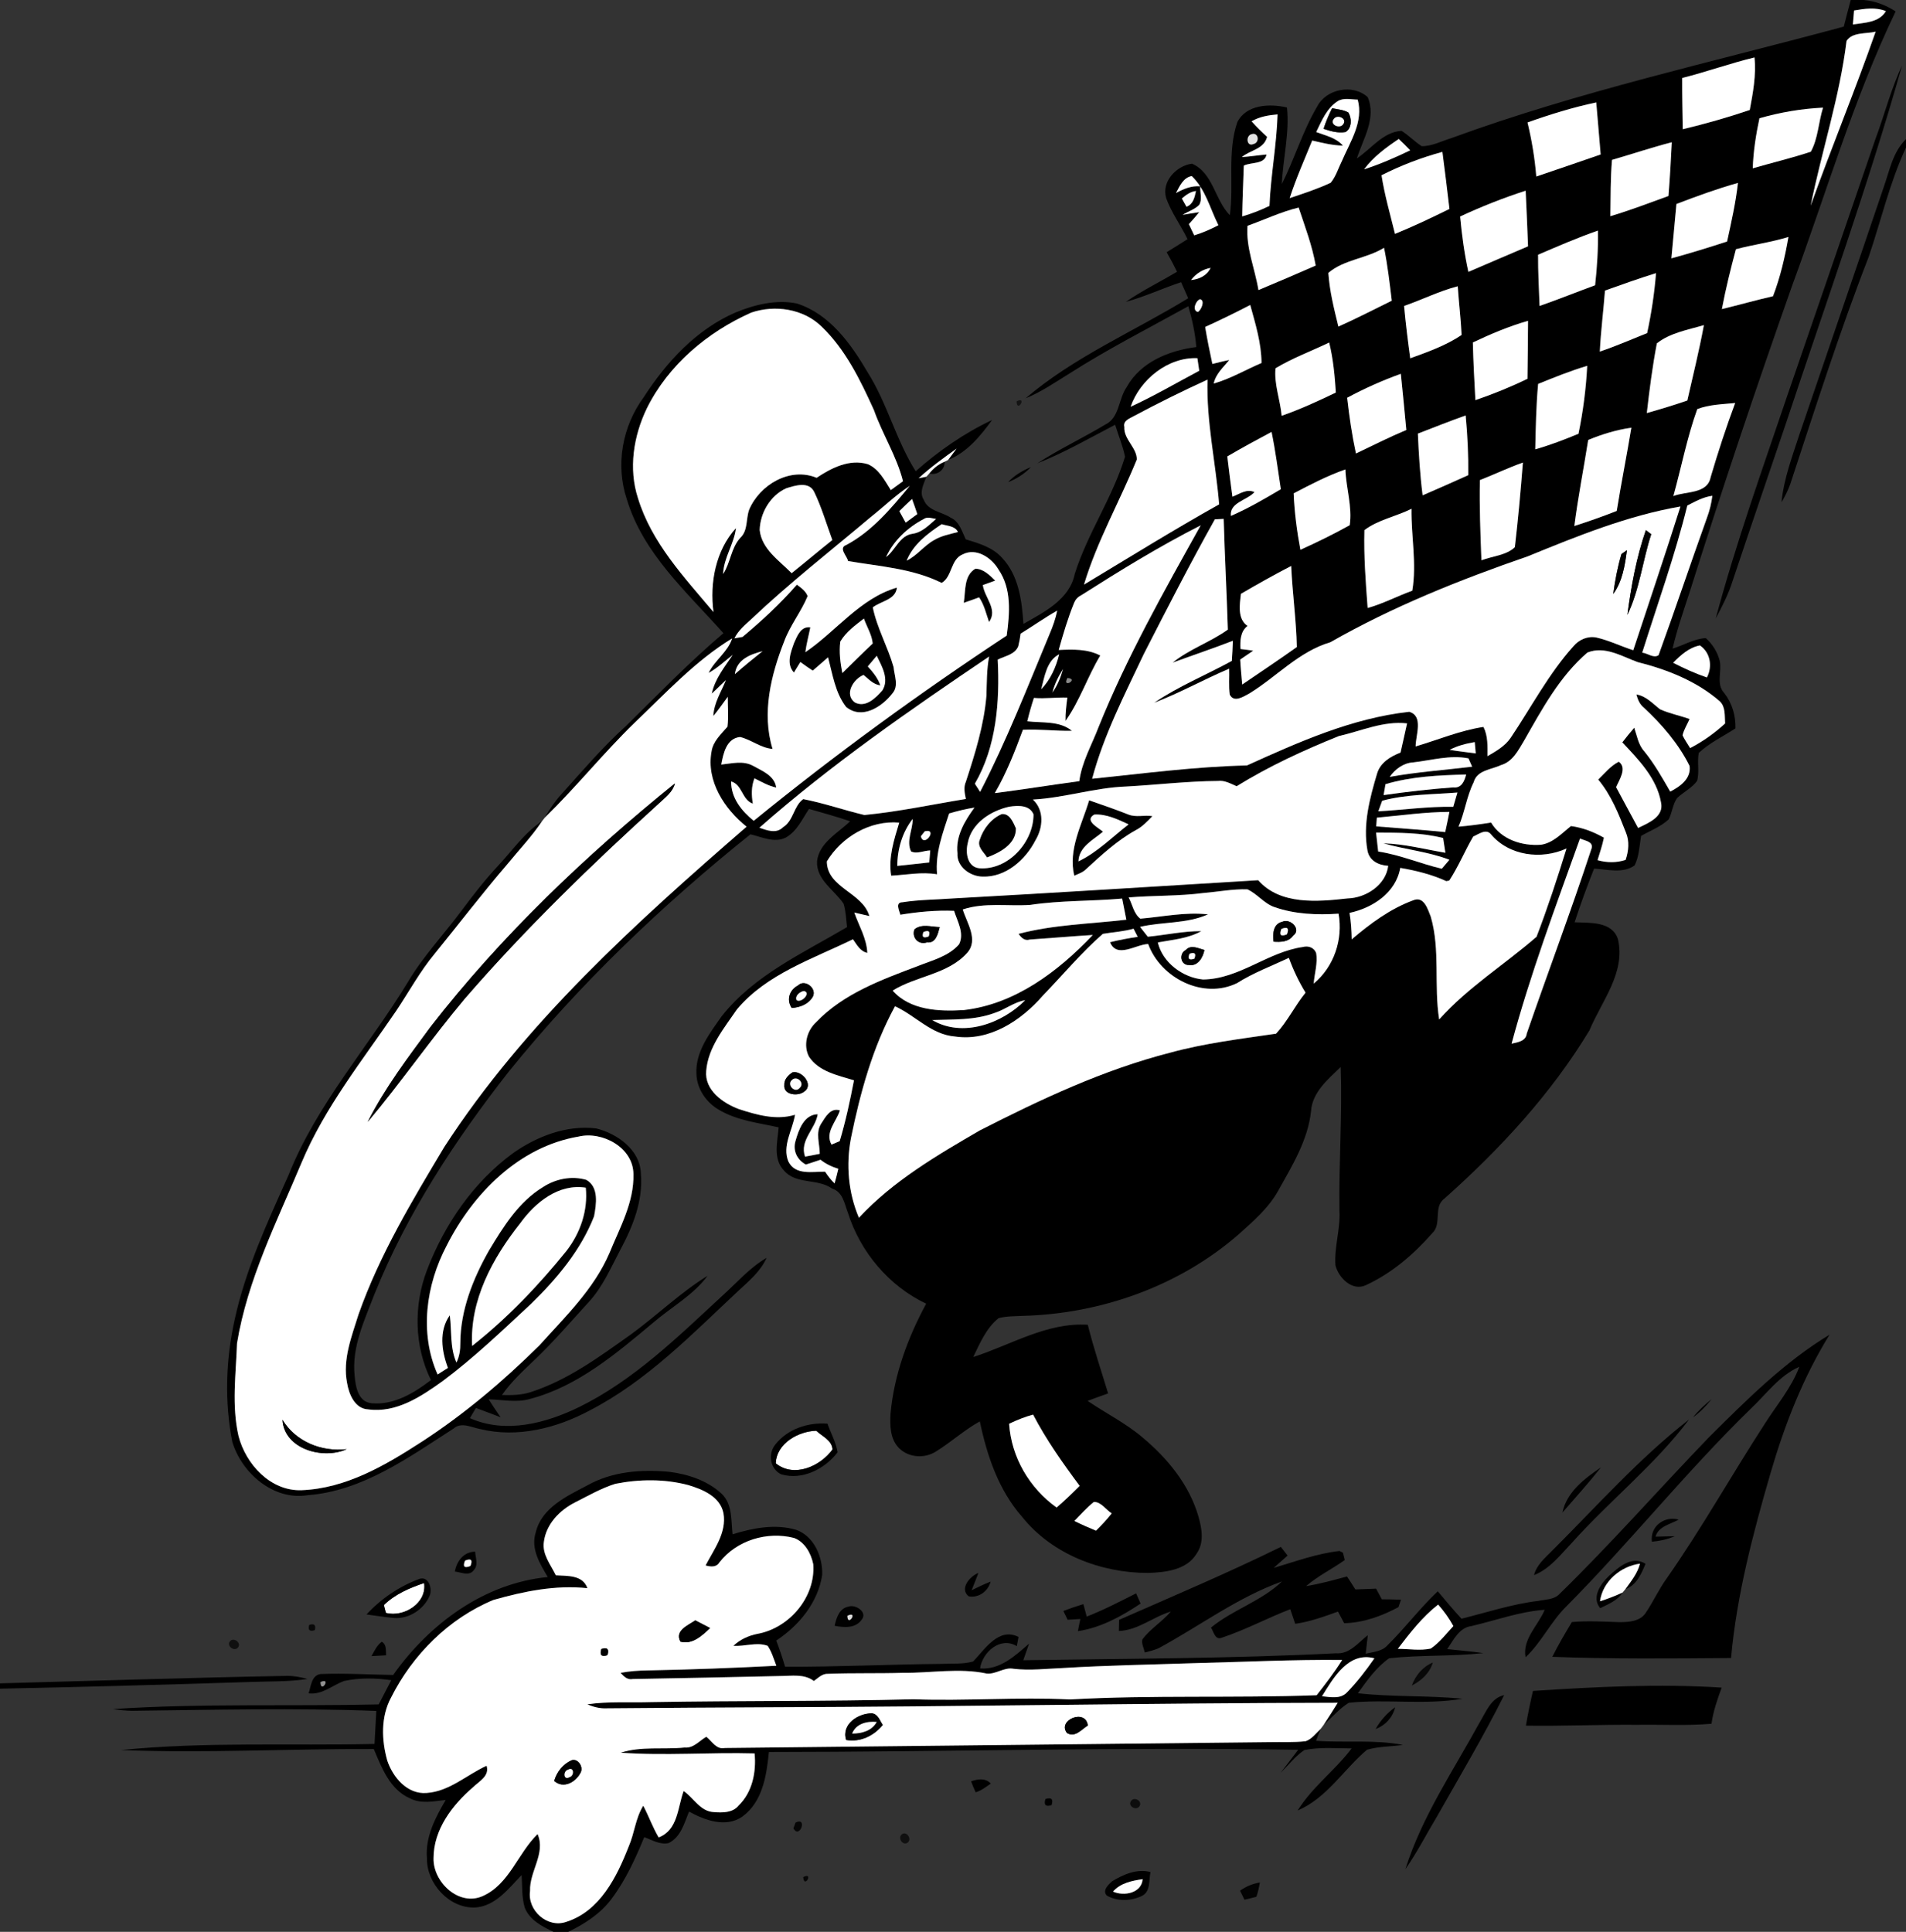 <?xml version="1.0" encoding="UTF-8" ?>
<!DOCTYPE svg PUBLIC "-//W3C//DTD SVG 1.1//EN" "http://www.w3.org/Graphics/SVG/1.1/DTD/svg11.dtd">
<svg width="518pt" height="525pt" viewBox="0 0 518 525" version="1.1" xmlns="http://www.w3.org/2000/svg">
<rect x="0" y="0" width="518" height="525" fill="#333333" stroke="none"/>
<g id="#000000ff">
<path fill="#000000" opacity="1.00" d=" M 502.98 0.00 L 506.53 0.00 C 509.64 0.28 512.57 1.41 515.18 3.10 C 503.74 26.94 496.35 52.41 487.22 77.17 C 477.37 104.99 468.00 132.98 459.13 161.13 C 457.49 166.14 455.76 171.13 454.56 176.27 C 457.57 175.36 460.40 173.59 463.59 173.41 C 465.41 175.04 466.77 177.21 467.37 179.59 C 468.03 182.50 466.30 185.88 468.60 188.35 C 470.76 191.10 471.73 194.47 471.65 197.95 C 468.31 200.13 464.61 201.86 461.68 204.61 C 461.18 207.11 461.92 209.73 461.22 212.22 C 459.80 214.19 457.50 215.24 455.78 216.90 C 454.59 218.61 454.45 220.81 453.52 222.66 C 451.37 224.68 448.53 225.72 446.00 227.17 C 445.55 229.86 445.49 232.72 444.23 235.20 C 441.01 237.47 436.85 236.25 433.23 236.06 C 431.32 240.87 429.54 245.72 427.94 250.64 C 432.06 250.83 438.12 250.33 439.71 255.22 C 441.86 264.34 435.27 272.07 431.98 280.00 C 421.53 297.31 407.63 312.31 392.58 325.71 C 389.39 328.00 392.00 332.65 389.20 335.19 C 384.18 340.92 378.19 346.04 371.23 349.25 C 367.51 351.03 363.76 347.23 362.93 343.83 C 362.59 338.86 364.31 334.00 364.03 329.01 C 363.84 315.99 364.82 302.98 364.37 289.97 C 360.91 293.32 356.62 296.83 356.30 302.02 C 355.44 309.86 351.24 316.68 347.48 323.42 C 344.84 328.26 340.58 331.90 336.54 335.53 C 320.45 349.52 299.25 357.03 278.05 357.60 C 275.82 357.71 273.55 357.65 271.38 358.23 C 268.04 360.92 266.33 365.02 264.50 368.79 C 274.75 365.51 284.48 359.33 295.63 360.02 C 297.20 366.32 299.27 372.47 301.16 378.68 C 299.30 379.34 297.43 380.00 295.59 380.71 C 300.50 384.06 305.89 386.72 310.44 390.59 C 317.29 396.28 323.25 403.53 325.73 412.22 C 326.65 415.47 327.30 419.26 325.20 422.22 C 322.53 426.70 316.72 427.30 312.01 427.47 C 299.19 427.46 285.92 422.41 277.77 412.21 C 271.38 404.94 268.24 395.60 266.29 386.28 C 262.08 388.61 258.51 391.89 254.44 394.42 C 251.38 396.42 247.05 396.19 244.39 393.61 C 241.89 391.16 241.83 387.37 242.03 384.12 C 242.99 373.61 246.72 363.53 251.71 354.29 C 241.57 349.48 233.82 340.25 230.44 329.59 C 229.50 327.14 229.07 323.91 226.16 323.02 C 222.18 320.17 216.30 322.00 213.00 318.04 C 210.02 314.85 211.31 310.24 211.62 306.38 C 206.13 305.14 200.31 304.54 195.39 301.60 C 191.93 299.61 189.40 295.92 189.27 291.88 C 188.95 285.86 192.87 280.81 196.15 276.16 C 204.97 264.98 218.24 259.03 230.20 251.96 C 229.95 249.83 229.89 247.65 229.26 245.59 C 226.75 241.85 221.83 239.14 222.05 234.07 C 222.63 229.00 227.71 226.42 231.04 223.19 C 227.36 221.93 223.61 220.91 219.87 219.83 C 218.02 222.60 216.57 225.95 213.53 227.63 C 210.43 229.17 207.03 227.45 203.95 226.73 C 179.98 245.96 157.58 267.30 138.26 291.24 C 123.71 309.81 110.60 329.76 101.76 351.73 C 99.06 358.81 95.54 366.07 96.38 373.88 C 96.64 376.86 97.32 381.06 101.06 381.35 C 107.05 381.89 112.55 378.57 117.12 375.05 C 112.55 365.76 112.40 354.75 116.05 345.14 C 120.79 332.75 128.64 321.30 139.39 313.41 C 145.90 308.82 153.94 305.70 162.00 306.66 C 167.75 308.06 173.99 312.49 174.17 318.95 C 174.81 326.27 172.00 333.28 168.61 339.61 C 165.99 344.54 163.78 349.82 159.91 353.95 C 155.15 359.15 150.56 364.53 145.45 369.40 C 142.26 372.47 138.95 375.46 136.42 379.12 C 139.04 379.18 141.70 379.15 144.22 378.33 C 154.35 375.07 162.99 368.66 171.57 362.57 C 178.60 357.44 184.88 351.29 192.31 346.71 C 188.36 352.02 182.43 355.22 177.50 359.47 C 167.48 367.83 157.10 376.70 144.21 380.13 C 140.48 381.26 136.61 380.38 132.82 380.28 C 133.84 381.94 134.95 383.54 136.05 385.16 C 133.81 384.32 131.59 383.43 129.34 382.63 C 128.93 383.32 128.11 384.71 127.71 385.40 C 137.39 389.70 148.29 386.82 157.37 382.40 C 172.23 375.10 184.19 363.35 196.21 352.23 C 200.17 348.68 203.70 344.54 208.34 341.83 C 206.72 345.49 203.60 348.08 200.73 350.74 C 188.10 362.54 175.84 375.27 160.30 383.29 C 151.29 388.14 140.58 390.84 130.44 388.35 C 128.08 387.91 125.39 386.36 123.27 388.23 C 111.06 396.06 98.57 405.20 83.61 406.34 C 74.34 407.85 65.73 400.37 63.14 391.89 C 61.00 380.98 61.35 369.63 63.74 358.79 C 66.71 345.02 72.67 332.17 78.40 319.39 C 86.06 300.09 100.16 284.45 110.86 266.88 C 114.98 259.88 120.61 253.97 125.44 247.47 C 128.57 243.29 131.77 239.13 135.34 235.31 C 139.23 231.16 142.51 226.33 147.32 223.15 C 144.52 227.34 141.03 231.00 137.85 234.89 C 131.06 242.80 124.73 251.08 118.16 259.16 C 114.14 263.99 111.15 269.54 107.66 274.74 C 98.55 288.12 88.26 300.93 81.95 315.98 C 75.25 332.00 67.24 347.79 64.41 365.08 C 64.11 373.44 62.93 381.99 64.82 390.24 C 66.78 397.90 73.51 405.27 81.93 404.98 C 94.05 404.52 104.78 398.19 114.69 391.77 C 126.26 384.25 136.83 375.28 146.63 365.59 C 153.62 357.81 161.40 350.35 165.61 340.58 C 168.43 333.67 172.35 326.76 172.15 319.08 C 172.11 311.86 163.67 307.32 157.23 308.88 C 141.07 311.62 128.54 324.36 121.40 338.50 C 115.78 349.16 113.93 362.27 118.93 373.53 C 119.87 372.93 120.80 372.33 121.74 371.74 C 120.01 367.15 119.24 361.69 122.24 357.44 C 122.79 361.73 122.25 366.22 124.04 370.29 C 124.88 368.62 125.12 366.79 125.10 364.96 C 125.14 356.06 128.54 347.54 132.86 339.90 C 136.77 333.40 140.97 326.58 147.64 322.56 C 151.05 320.34 155.43 319.49 159.37 320.65 C 162.81 322.64 162.06 327.28 161.45 330.56 C 157.86 339.76 151.34 347.50 144.34 354.33 C 136.54 361.56 128.85 368.97 120.31 375.32 C 114.43 379.54 107.69 384.06 100.07 383.02 C 96.44 382.86 94.83 378.90 94.32 375.82 C 93.07 369.41 95.58 363.21 97.44 357.20 C 103.13 341.06 111.99 326.33 120.74 311.71 C 142.62 277.98 172.76 250.82 202.90 224.66 C 196.87 219.85 191.89 212.24 193.38 204.22 C 193.79 201.43 195.98 199.52 197.71 197.49 C 198.03 194.80 197.78 192.07 197.79 189.37 C 196.48 191.10 195.27 192.91 193.88 194.58 C 194.00 191.02 196.02 188.01 197.30 184.81 C 196.00 186.02 194.76 187.30 193.45 188.49 C 194.28 184.48 196.92 181.29 199.14 177.97 C 196.99 179.65 195.00 181.54 192.60 182.87 C 194.25 179.41 197.78 177.23 198.98 173.49 C 188.95 179.60 180.90 188.40 172.44 196.44 C 163.97 204.69 156.54 213.94 148.08 222.19 C 149.37 219.86 150.89 217.67 152.69 215.70 C 158.38 209.40 163.89 202.90 170.21 197.21 C 178.87 188.69 187.33 179.95 196.61 172.08 C 186.69 160.93 174.76 150.42 170.34 135.64 C 167.22 126.33 169.14 115.84 174.93 107.97 C 181.11 98.38 189.28 89.51 199.92 84.91 C 205.13 82.78 210.96 81.33 216.57 82.48 C 225.52 85.35 231.26 93.44 235.80 101.18 C 241.15 109.66 243.51 119.59 248.86 128.07 C 255.11 122.54 262.04 117.72 269.61 114.15 C 266.43 118.51 262.83 122.94 257.67 125.01 C 258.45 123.99 259.21 122.96 259.97 121.92 C 256.42 124.47 252.87 127.02 249.65 129.97 C 250.18 129.87 251.23 129.66 251.76 129.56 C 251.06 131.56 249.73 133.79 251.06 135.84 C 252.23 138.89 255.97 139.08 258.40 140.70 C 260.75 141.76 261.43 144.44 262.46 146.57 C 266.01 147.65 269.83 148.75 272.37 151.64 C 276.88 156.43 277.72 163.28 278.14 169.55 C 283.73 166.36 290.66 162.95 292.08 156.01 C 295.55 144.96 302.38 135.21 305.75 124.12 C 305.15 121.15 303.94 118.33 303.07 115.43 C 296.09 119.06 289.26 123.02 281.93 125.91 C 287.87 122.05 294.31 119.03 300.38 115.39 C 304.32 113.48 303.92 108.41 306.21 105.18 C 309.99 98.36 317.73 95.26 325.12 94.32 C 324.83 90.55 324.00 86.85 322.96 83.22 C 312.10 89.23 301.03 94.87 290.56 101.56 C 286.70 103.94 282.94 106.54 278.72 108.26 C 291.93 96.95 308.19 90.09 322.92 81.05 C 322.28 79.59 321.64 78.14 320.99 76.69 C 315.95 78.36 311.12 80.64 305.98 82.03 C 310.41 78.97 315.27 76.61 319.89 73.85 C 319.01 72.04 318.07 70.28 317.07 68.54 C 318.97 67.37 320.86 66.20 322.74 65.00 C 320.91 61.23 318.37 57.81 316.94 53.86 C 315.59 49.38 319.68 45.05 323.95 44.48 C 329.73 47.01 330.12 54.30 334.24 58.49 C 335.38 50.11 333.49 41.36 336.26 33.22 C 338.70 28.36 345.09 28.12 349.76 29.21 C 350.50 36.19 348.67 43.07 348.37 50.02 C 351.84 43.13 354.02 35.64 357.96 28.98 C 360.39 24.15 367.68 22.73 371.70 26.40 C 374.13 32.05 370.45 37.75 368.75 43.06 C 372.68 40.46 375.87 35.85 380.90 35.56 C 382.85 36.78 384.45 38.48 386.38 39.73 C 389.20 39.75 391.80 38.34 394.45 37.53 C 429.21 24.81 465.43 16.88 501.09 7.23 C 501.71 4.82 502.32 2.40 502.98 0.00 M 503.88 2.85 C 503.80 3.80 503.64 5.70 503.56 6.65 C 506.78 6.13 510.65 6.18 512.55 3.02 C 509.75 1.90 506.75 2.36 503.88 2.85 M 501.84 11.13 C 499.98 26.34 495.11 40.94 492.09 55.90 C 497.75 40.06 504.20 24.49 509.75 8.61 C 507.19 9.24 503.42 8.66 501.84 11.13 M 457.17 21.20 C 457.15 25.84 457.25 30.48 457.32 35.12 C 463.47 33.65 469.55 31.92 475.54 29.89 C 476.41 25.18 477.32 20.42 476.82 15.61 C 470.20 17.22 463.78 19.53 457.17 21.20 M 363.55 27.50 C 360.56 29.41 359.20 32.83 357.71 35.89 C 360.25 36.84 363.11 37.42 364.97 39.57 C 362.13 39.53 359.37 38.82 356.62 38.19 C 354.51 43.38 352.23 48.50 350.50 53.84 C 354.26 52.59 358.05 51.34 361.65 49.67 C 363.09 47.93 363.72 45.69 364.72 43.70 C 366.98 38.44 370.62 33.07 368.99 27.08 C 367.19 27.06 365.19 26.49 363.55 27.50 M 415.14 33.28 C 416.30 38.11 417.12 43.02 417.52 47.97 C 423.37 46.02 429.18 43.97 435.02 41.98 C 434.64 37.26 434.21 32.55 433.82 27.84 C 427.46 29.18 421.25 31.10 415.14 33.28 M 478.17 32.14 C 477.21 36.62 476.51 41.15 476.35 45.74 C 481.60 44.22 486.94 42.95 492.13 41.23 C 494.11 37.66 494.22 33.17 495.45 29.26 C 489.59 29.54 483.81 30.53 478.17 32.14 M 340.14 32.97 C 341.46 34.46 342.89 35.85 344.36 37.20 C 343.49 40.58 339.78 40.76 337.49 42.69 C 339.74 42.55 341.96 42.18 344.21 41.99 C 343.67 44.76 340.08 43.99 338.03 45.01 C 337.89 49.61 337.65 54.21 337.59 58.81 C 340.13 58.07 342.62 57.12 345.01 55.95 C 345.36 47.63 346.96 39.40 347.21 31.09 C 344.76 31.30 342.29 31.70 340.14 32.97 M 340.18 36.46 C 338.49 36.79 338.74 40.00 340.67 39.14 C 342.42 38.76 342.06 35.86 340.18 36.46 M 370.72 46.02 C 375.02 44.63 379.18 42.82 383.26 40.85 C 382.25 39.79 381.21 38.77 380.15 37.77 C 376.67 40.10 373.24 42.62 370.72 46.02 M 438.10 43.45 C 437.66 48.54 437.75 53.65 437.66 58.75 C 443.01 57.16 448.21 55.16 453.45 53.26 C 453.83 48.40 454.12 43.53 454.35 38.66 C 448.88 40.07 443.52 41.88 438.10 43.45 M 375.46 47.63 C 376.30 53.02 377.82 58.27 379.12 63.56 C 384.15 61.51 389.05 59.18 393.92 56.78 C 393.30 51.61 392.70 46.44 392.01 41.28 C 386.29 42.83 380.75 44.95 375.46 47.63 M 319.60 52.46 C 321.64 51.35 323.81 50.41 326.20 50.64 C 326.09 52.30 326.84 54.21 325.88 55.71 C 324.63 56.96 322.86 57.46 321.40 58.39 C 322.90 58.13 324.40 57.88 325.91 57.66 C 325.02 58.79 324.06 59.85 323.10 60.91 C 323.58 61.93 324.07 62.94 324.55 63.96 C 326.83 63.27 329.02 62.30 331.13 61.20 C 328.86 56.70 327.64 51.44 323.88 47.85 C 321.58 48.25 320.58 50.62 319.60 52.46 M 455.61 55.44 C 455.17 60.36 454.68 65.28 454.24 70.21 C 459.33 68.82 464.37 67.27 469.38 65.63 C 470.53 60.35 471.73 55.08 472.33 49.71 C 466.65 51.31 461.11 53.33 455.61 55.44 M 321.19 53.94 C 321.51 54.50 322.13 55.63 322.45 56.19 C 324.28 55.50 324.68 53.63 325.03 51.91 C 323.51 52.08 322.32 52.99 321.19 53.94 M 396.82 58.84 C 397.28 63.90 397.98 68.93 399.06 73.89 C 404.47 71.59 409.86 69.22 415.28 66.94 C 415.11 61.90 414.85 56.87 414.63 51.83 C 408.55 53.79 402.61 56.15 396.82 58.84 M 339.04 61.36 C 338.57 67.36 341.06 72.99 342.01 78.83 C 347.22 76.66 352.40 74.43 357.57 72.17 C 356.63 66.75 354.66 61.61 352.94 56.41 C 348.14 57.56 343.67 59.72 339.04 61.36 M 418.01 69.23 C 417.98 73.87 418.25 78.51 418.41 83.15 C 423.48 81.38 428.47 79.37 433.51 77.52 C 434.06 72.59 434.36 67.63 434.27 62.67 C 428.74 64.59 423.38 66.93 418.01 69.23 M 471.78 67.73 C 470.33 73.11 469.00 78.53 467.96 84.00 C 472.60 82.87 477.20 81.57 481.86 80.50 C 483.84 75.30 485.11 69.88 486.05 64.40 C 481.37 65.85 476.50 66.47 471.78 67.73 M 361.01 74.17 C 361.35 79.12 362.56 83.95 363.74 88.75 C 368.65 86.57 373.42 84.08 378.25 81.72 C 377.67 76.91 377.12 72.09 376.15 67.34 C 371.41 70.28 365.23 70.53 361.01 74.17 M 323.68 76.11 C 325.93 75.88 327.99 74.93 329.01 72.80 C 326.85 73.19 325.00 74.39 323.68 76.11 M 436.19 78.97 C 435.78 84.50 435.05 90.00 434.79 95.54 C 439.16 94.09 443.37 92.22 447.65 90.52 C 448.80 85.15 449.63 79.71 450.06 74.23 C 445.39 75.69 440.78 77.32 436.19 78.97 M 381.59 83.15 C 382.03 87.90 382.61 92.64 383.26 97.37 C 388.03 95.65 393.05 93.86 397.22 91.03 C 397.01 86.61 396.47 82.21 396.17 77.80 C 391.14 79.11 386.48 81.46 381.59 83.15 M 326.15 81.31 C 324.91 81.71 323.90 84.46 325.58 84.78 C 326.48 84.22 327.59 81.66 326.15 81.31 M 327.53 88.85 C 328.09 92.22 328.77 95.57 329.49 98.91 C 331.02 98.53 332.54 98.13 334.09 97.84 C 332.47 99.82 330.41 101.60 329.86 104.23 C 334.42 102.94 338.51 100.48 342.85 98.65 C 342.81 93.24 341.20 88.04 339.78 82.88 C 335.74 84.97 331.67 86.98 327.53 88.85 M 204.15 84.96 C 192.27 90.25 181.67 99.15 175.82 110.92 C 172.17 118.46 170.75 127.35 173.40 135.44 C 177.10 147.51 185.96 156.90 193.91 166.34 C 192.84 158.40 194.51 149.57 200.01 143.52 C 199.50 147.86 196.67 151.57 196.53 156.00 C 198.53 152.94 198.65 148.97 201.16 146.19 C 203.33 144.18 202.69 141.08 203.59 138.54 C 206.47 131.73 214.70 126.84 221.94 129.85 C 225.98 127.16 230.86 124.66 235.84 126.14 C 238.88 127.44 240.41 130.55 242.10 133.19 C 243.20 132.39 244.30 131.58 245.41 130.78 C 243.70 123.98 239.83 118.02 237.51 111.44 C 233.81 103.30 229.80 94.98 223.26 88.72 C 218.30 83.89 210.56 82.77 204.15 84.96 M 400.28 93.07 C 400.40 98.30 400.69 103.52 400.97 108.74 C 405.80 107.09 410.53 105.17 415.12 102.94 C 415.18 97.69 415.27 92.44 415.28 87.19 C 410.10 88.67 405.14 90.77 400.28 93.07 M 450.29 93.32 C 449.09 99.58 448.28 105.92 447.56 112.25 C 451.26 111.21 454.94 110.09 458.57 108.84 C 460.12 102.02 461.80 95.24 463.07 88.36 C 458.74 89.64 453.84 90.47 450.29 93.32 M 346.66 100.08 C 346.21 104.32 347.94 108.69 348.32 112.99 C 353.38 111.24 358.23 108.99 363.05 106.68 C 362.76 102.12 362.33 97.54 361.24 93.09 C 356.38 95.43 351.28 97.29 346.66 100.08 M 307.27 110.54 C 313.65 107.61 319.72 104.05 325.92 100.76 C 325.76 99.62 325.59 98.48 325.42 97.34 C 317.43 96.99 309.81 103.18 307.27 110.54 M 418.02 104.34 C 417.47 110.25 417.38 116.18 417.24 122.11 C 421.25 120.97 425.14 119.48 428.99 117.88 C 430.25 111.80 431.04 105.63 431.36 99.42 C 426.81 100.77 422.41 102.56 418.02 104.34 M 366.12 108.10 C 366.69 113.18 367.43 118.24 368.51 123.24 C 373.06 121.08 377.55 118.80 382.20 116.85 C 381.74 111.76 381.22 106.68 380.71 101.59 C 375.69 103.40 370.81 105.57 366.12 108.10 M 308.09 113.11 C 306.97 113.76 305.15 114.33 305.56 116.02 C 305.34 119.39 309.01 121.67 308.95 124.88 C 304.32 136.26 298.15 147.05 294.60 158.87 C 306.80 151.53 318.90 144.02 331.33 137.06 C 330.41 125.75 327.82 114.54 328.18 103.17 C 321.37 106.27 314.68 109.59 308.09 113.11 M 461.27 111.18 C 458.51 118.84 456.96 126.95 454.78 134.81 C 458.21 133.45 464.01 134.30 464.90 129.70 C 466.91 122.90 469.09 116.16 471.58 109.52 C 468.12 109.87 464.55 109.92 461.27 111.18 M 385.34 117.84 C 385.58 123.44 385.92 129.05 386.63 134.61 C 390.78 132.83 394.91 130.99 399.03 129.13 C 399.09 123.71 398.84 118.30 398.32 112.91 C 393.96 114.45 389.66 116.18 385.34 117.84 M 431.63 119.56 C 430.40 127.36 428.86 135.12 427.86 142.95 C 431.74 141.70 435.59 140.35 439.39 138.85 C 440.61 131.29 442.11 123.78 443.36 116.23 C 439.31 116.81 435.40 118.01 431.63 119.56 M 333.55 124.04 C 333.98 127.70 334.44 131.34 334.94 134.99 C 336.86 134.27 338.81 132.73 340.93 133.74 C 338.92 135.99 334.11 136.54 334.53 140.21 C 339.24 138.15 343.69 135.57 348.10 132.95 C 347.31 127.75 346.64 122.53 345.58 117.38 C 341.53 119.53 337.50 121.72 333.55 124.04 M 402.20 130.47 C 402.03 137.73 402.34 145.00 402.61 152.26 C 405.59 151.14 409.45 150.90 411.69 148.70 C 412.59 141.06 413.28 133.38 413.88 125.71 C 409.91 127.11 406.12 128.94 402.20 130.47 M 351.58 134.08 C 351.79 139.23 352.46 144.35 353.41 149.41 C 357.96 147.36 362.45 145.16 366.81 142.73 C 367.57 137.85 365.82 132.60 365.64 127.58 C 360.75 129.28 356.16 131.68 351.58 134.08 M 213.64 132.71 C 209.34 134.68 206.60 139.36 206.46 144.03 C 207.01 149.26 211.77 152.31 215.14 155.77 C 218.85 152.80 222.49 149.72 226.21 146.76 C 224.61 142.41 223.32 137.93 221.31 133.75 C 219.89 130.70 216.11 131.94 213.64 132.71 M 236.55 140.60 C 225.71 149.73 214.52 158.48 204.22 168.23 C 202.50 169.81 200.64 171.33 199.60 173.47 C 200.15 173.37 201.25 173.19 201.80 173.09 C 207.04 168.71 212.08 164.06 216.56 158.90 C 217.72 159.75 218.95 160.60 219.49 162.00 C 217.74 166.25 214.76 169.90 213.15 174.23 C 209.53 183.41 206.97 193.80 209.96 203.53 C 206.73 203.27 204.20 201.03 201.13 200.29 C 197.41 200.67 196.58 204.77 196.02 207.78 C 198.91 207.49 201.98 206.63 204.69 208.14 C 207.18 209.53 210.53 210.81 210.95 214.03 C 208.83 213.59 206.97 212.46 205.04 211.53 C 204.15 213.75 204.22 216.09 204.59 218.40 C 201.60 217.35 201.76 213.23 198.70 212.37 C 198.64 216.82 201.55 220.42 204.84 223.07 C 226.87 205.12 249.87 188.38 273.60 172.73 C 274.42 166.69 275.00 159.98 271.32 154.70 C 269.45 151.53 265.29 148.77 261.63 150.66 C 258.28 152.04 258.84 156.73 255.92 158.41 C 247.98 154.46 239.07 153.95 230.48 152.47 C 230.19 151.07 227.78 148.93 229.99 148.11 C 237.03 144.36 242.25 138.08 247.25 132.03 C 243.43 134.55 240.13 137.76 236.55 140.60 M 458.56 137.39 C 455.23 150.94 450.49 164.08 446.31 177.37 C 447.75 177.49 449.40 179.00 450.76 178.05 C 455.26 165.65 459.45 153.12 463.91 140.70 C 464.63 138.78 465.12 136.78 465.37 134.74 C 462.90 135.06 460.73 136.28 458.56 137.39 M 244.41 138.91 C 244.98 139.95 245.56 141.00 246.13 142.04 C 247.19 141.26 248.24 140.48 249.30 139.71 C 248.85 138.33 248.36 136.96 247.86 135.60 C 246.69 136.68 245.54 137.79 244.41 138.91 M 370.81 144.07 C 370.62 151.13 371.15 158.19 371.69 165.23 C 375.88 164.07 379.74 162.00 383.82 160.53 C 385.07 153.13 383.49 145.69 383.61 138.27 C 379.45 140.36 374.45 141.28 370.81 144.07 M 415.24 151.18 C 396.77 157.56 378.55 164.84 361.56 174.54 C 352.95 177.07 346.89 184.00 339.42 188.53 C 337.87 189.34 335.34 191.05 334.21 188.76 C 333.89 186.43 334.14 184.07 334.05 181.73 C 327.18 184.64 320.65 188.32 313.68 190.98 C 320.28 186.49 327.78 183.44 334.78 179.61 C 334.91 177.79 335.00 175.97 335.06 174.14 C 329.64 176.24 324.13 178.08 318.69 180.08 C 323.25 176.38 328.99 174.50 333.70 171.10 C 333.40 161.07 332.85 151.04 332.57 141.01 C 331.97 141.04 330.77 141.10 330.17 141.13 C 323.43 153.17 317.14 165.46 310.85 177.75 C 305.64 188.81 299.97 199.76 296.81 211.64 C 310.81 210.20 324.80 208.34 338.88 208.02 C 352.99 201.64 367.41 195.17 382.98 193.44 C 386.97 194.56 384.70 199.92 384.73 202.85 C 390.87 201.04 396.81 198.51 403.17 197.55 C 404.41 200.03 404.27 202.81 404.26 205.50 C 406.56 204.16 408.99 202.80 410.53 200.55 C 416.16 192.19 420.86 183.13 427.64 175.60 C 429.14 173.81 431.54 172.77 433.89 173.26 C 437.33 174.05 440.52 175.63 443.88 176.71 C 448.16 163.69 452.57 150.72 456.70 137.65 C 442.29 140.15 428.70 145.68 415.24 151.18 M 251.03 141.06 C 246.69 143.34 242.86 146.89 240.81 151.39 C 243.41 149.50 244.47 145.53 248.02 145.06 C 250.64 144.68 252.50 142.66 254.41 141.03 C 253.28 140.89 252.07 140.32 251.03 141.06 M 246.40 152.37 C 249.24 150.99 251.12 148.30 253.86 146.78 C 255.84 145.58 258.14 145.18 260.34 144.58 C 259.53 142.88 257.48 142.98 255.94 142.45 C 252.11 144.99 248.15 147.94 246.40 152.37 M 293.78 161.81 C 292.90 162.25 292.28 162.92 291.92 163.81 C 290.22 167.98 288.94 172.31 287.73 176.64 C 291.56 176.47 295.52 176.32 299.02 178.15 C 295.56 183.91 293.47 190.44 289.57 195.92 C 289.52 193.79 289.81 191.68 290.07 189.58 C 287.04 189.48 284.01 189.93 280.99 189.67 C 280.30 191.76 279.70 193.88 279.19 196.02 C 283.23 196.51 287.98 195.84 291.31 198.61 C 286.87 198.69 282.44 198.11 278.00 198.33 C 275.83 204.22 273.53 210.09 270.36 215.54 C 278.03 214.57 285.66 213.32 293.33 212.29 C 294.00 207.06 296.73 202.44 298.57 197.57 C 306.24 178.54 316.36 160.65 326.32 142.77 C 315.11 148.47 304.39 155.06 293.78 161.81 M 337.25 161.38 C 336.91 164.26 336.25 168.22 339.04 170.10 C 337.07 171.66 337.03 174.06 337.11 176.37 C 337.98 176.49 339.72 176.72 340.59 176.83 C 339.42 177.65 338.22 178.43 337.05 179.24 C 337.17 181.51 337.41 183.77 337.59 186.03 C 342.55 182.65 347.55 179.33 352.44 175.84 C 352.29 168.52 351.24 161.16 350.91 153.81 C 346.29 156.20 341.75 158.76 337.25 161.38 M 277.37 172.20 C 277.23 173.36 277.02 174.51 276.73 175.64 C 275.81 177.90 273.10 178.27 271.15 179.26 C 271.74 190.66 270.80 202.94 264.94 212.98 C 265.29 213.54 266.01 214.66 266.37 215.21 C 273.55 201.33 279.25 186.71 285.26 172.28 C 286.14 170.23 286.88 168.12 287.33 165.94 C 283.92 167.88 280.71 170.15 277.37 172.20 M 454.72 180.12 C 457.68 181.65 460.73 183.02 463.89 184.11 C 465.45 181.12 464.85 177.36 461.99 175.40 C 459.05 175.96 456.74 178.05 454.72 180.12 M 199.72 183.21 C 202.17 181.05 204.70 179.00 207.25 176.97 C 203.89 177.82 200.18 179.24 199.72 183.21 M 431.41 177.34 C 423.86 183.82 419.10 192.71 414.24 201.22 C 412.65 203.85 411.12 207.02 407.91 207.93 C 405.30 209.18 401.39 209.28 400.51 212.58 C 398.59 216.42 398.10 220.74 396.38 224.66 C 399.35 224.41 402.30 224.01 405.24 223.54 C 408.01 228.16 413.61 229.94 418.75 229.58 C 422.08 229.10 424.44 226.47 426.95 224.49 C 430.12 224.92 433.11 226.08 435.90 227.65 C 435.48 229.73 434.79 231.73 434.17 233.76 C 436.69 234.47 439.29 234.50 441.80 233.69 C 442.61 231.28 442.88 228.65 441.88 226.25 C 439.91 221.20 437.87 216.07 434.36 211.86 C 436.12 210.16 437.73 208.12 439.95 207.01 C 442.29 208.72 440.07 211.91 439.22 213.93 C 441.23 217.61 443.16 221.33 445.19 225.01 C 448.02 223.65 452.32 221.93 451.41 218.03 C 450.25 211.47 445.30 206.42 440.90 201.75 C 441.94 200.39 443.02 199.06 444.14 197.77 C 444.90 199.95 445.23 202.38 446.85 204.16 C 449.61 207.55 451.75 211.36 453.93 215.13 C 456.62 213.74 459.66 211.60 459.17 208.13 C 456.15 202.08 451.66 196.87 446.73 192.29 C 445.61 191.40 445.08 190.07 444.73 188.73 C 447.39 189.16 449.15 191.22 451.18 192.77 C 453.74 193.92 456.53 194.46 459.18 195.40 C 458.55 196.88 457.63 198.25 457.27 199.84 C 457.86 201.04 458.62 202.15 459.33 203.30 C 462.79 201.52 465.98 199.24 468.84 196.61 C 468.69 194.59 469.01 192.14 467.41 190.60 C 461.09 185.10 453.12 181.96 445.08 179.94 C 440.74 178.37 436.13 175.44 431.41 177.34 M 282.97 187.33 C 285.48 184.71 287.00 181.30 287.86 177.82 C 284.46 179.49 283.86 184.00 282.97 187.33 M 206.39 224.94 C 208.46 225.67 211.00 226.66 212.82 224.80 C 215.67 223.05 215.68 219.02 218.30 217.17 C 223.88 218.25 229.36 220.16 234.92 221.49 C 244.18 220.60 253.31 218.63 262.49 217.13 C 262.18 215.58 261.82 213.96 262.50 212.45 C 264.99 204.82 267.42 197.08 268.09 189.04 C 268.20 185.49 268.15 181.93 268.82 178.42 C 247.32 192.94 225.89 207.76 206.39 224.94 M 286.02 188.20 C 287.40 186.28 288.27 184.07 288.91 181.81 C 287.66 183.79 286.60 185.92 286.02 188.20 M 290.09 184.27 C 288.51 187.27 293.39 184.48 290.09 184.27 M 363.89 200.03 C 354.31 203.88 344.88 208.23 336.08 213.67 C 334.45 212.97 332.83 212.00 330.99 212.24 C 322.65 212.29 314.36 213.30 306.03 213.75 C 297.48 214.06 289.26 216.83 280.72 217.29 C 283.85 220.22 283.48 224.90 281.42 228.34 C 278.69 233.69 273.32 238.46 267.01 238.23 C 263.67 238.18 259.98 235.55 260.21 231.92 C 259.68 227.24 262.20 223.09 264.83 219.47 C 262.50 219.84 260.21 220.40 257.95 221.07 C 256.20 226.44 254.15 231.83 254.67 237.60 C 250.50 236.90 246.35 237.75 242.20 237.98 C 241.39 233.03 242.98 228.23 244.38 223.56 C 236.47 222.87 228.73 227.45 224.71 234.11 C 224.80 241.33 234.39 242.46 236.27 248.95 C 234.90 248.64 233.53 248.32 232.17 247.99 C 233.44 251.62 235.54 255.02 235.71 258.96 C 233.76 258.53 232.87 256.75 231.81 255.26 C 220.84 260.63 208.39 264.66 200.28 274.31 C 196.80 279.43 192.45 284.59 191.93 291.02 C 191.44 296.26 196.44 299.77 200.78 301.40 C 205.66 302.99 210.98 304.52 216.06 302.95 C 215.40 307.11 212.52 311.40 214.24 315.62 C 216.12 319.47 220.77 318.38 224.24 318.42 C 225.00 319.56 225.82 320.66 226.82 321.62 C 227.19 320.30 227.53 318.97 227.84 317.63 C 226.09 317.10 224.43 316.32 223.00 315.17 C 221.67 315.63 220.34 316.06 219.00 316.48 C 216.64 315.21 215.41 312.71 216.20 310.08 C 217.05 307.06 218.49 302.90 222.23 302.81 C 221.56 306.88 217.24 309.93 218.79 314.33 C 220.12 314.09 221.45 313.84 222.79 313.56 C 222.79 310.84 221.58 307.86 223.18 305.36 C 224.36 303.57 225.68 300.94 228.27 301.76 C 227.31 304.84 224.13 307.69 225.98 311.06 C 226.54 310.83 227.65 310.36 228.21 310.12 C 229.83 304.71 231.02 299.14 232.09 293.59 C 227.72 292.23 222.59 291.28 219.87 287.18 C 218.24 284.08 219.28 280.13 221.78 277.81 C 229.24 269.99 239.68 266.22 249.56 262.49 C 253.44 260.94 257.80 259.90 260.66 256.62 C 262.14 253.59 260.19 250.41 259.29 247.53 C 254.39 247.33 249.51 247.80 244.68 248.59 C 244.44 247.50 243.19 245.24 245.26 245.20 C 249.79 244.49 254.40 244.50 258.98 244.16 C 286.64 242.64 314.29 240.88 341.94 239.21 C 347.92 246.00 358.07 245.07 366.21 244.16 C 371.20 244.04 376.64 240.53 377.28 235.30 C 374.62 235.13 372.14 233.93 371.63 231.09 C 370.36 224.08 372.25 216.96 374.24 210.27 C 375.11 207.25 377.89 205.58 380.63 204.52 C 381.21 201.88 381.83 199.24 382.40 196.59 C 375.99 195.86 370.01 198.64 363.89 200.03 M 393.98 203.78 C 396.33 204.17 398.71 204.44 401.07 204.75 C 401.00 203.98 400.86 202.44 400.79 201.67 C 398.44 202.08 396.10 202.65 393.98 203.78 M 384.05 207.19 C 381.41 207.34 379.16 209.04 377.68 211.13 C 385.09 209.79 392.62 209.27 400.09 208.36 C 399.84 207.79 399.34 206.66 399.09 206.10 C 394.06 205.11 389.03 206.63 384.05 207.19 M 376.54 213.11 C 376.42 213.85 376.16 215.34 376.03 216.08 C 382.32 215.18 388.63 214.45 394.97 213.99 C 397.20 214.26 397.99 212.28 398.46 210.48 C 391.10 210.68 383.64 211.00 376.54 213.11 M 375.64 217.61 C 375.37 218.33 374.85 219.76 374.59 220.48 C 381.38 220.11 388.13 219.13 394.96 219.26 C 395.33 217.96 395.71 216.67 396.09 215.38 C 389.26 215.94 382.30 215.83 375.64 217.61 M 274.33 219.22 C 269.29 220.32 263.98 223.71 263.00 229.14 C 262.35 231.74 262.86 235.62 266.15 235.96 C 273.96 236.55 280.92 228.88 280.88 221.31 C 279.79 218.70 276.64 218.89 274.33 219.22 M 374.19 222.21 C 374.15 222.80 374.07 223.99 374.02 224.58 C 380.28 225.10 386.53 225.50 392.77 226.13 C 393.17 224.30 393.56 222.48 393.91 220.64 C 387.30 220.67 380.76 221.61 374.19 222.21 M 243.86 235.32 C 246.76 235.03 249.65 234.69 252.55 234.38 C 252.64 233.29 252.73 232.20 252.82 231.12 C 251.10 231.13 249.20 232.18 247.60 231.38 C 246.22 228.56 248.09 225.48 248.04 222.55 C 245.22 226.17 243.87 230.76 243.86 235.32 M 251.32 225.92 C 251.06 226.26 250.52 226.93 250.26 227.27 C 251.09 230.60 255.06 224.99 251.32 225.92 M 400.37 227.35 C 398.09 231.25 396.37 235.49 393.88 239.29 L 393.09 239.47 C 389.11 237.65 384.85 236.59 380.55 235.86 C 379.38 242.62 373.06 246.74 366.77 248.09 C 367.15 250.47 367.31 252.87 367.35 255.29 C 372.39 251.00 377.81 246.97 384.06 244.67 C 387.03 243.44 388.02 247.09 388.85 249.14 C 391.47 258.21 389.66 267.80 391.13 277.05 C 398.89 268.35 408.88 262.15 417.59 254.58 C 420.61 246.70 423.25 238.66 425.74 230.59 C 418.94 233.71 410.09 232.61 405.17 226.69 C 403.85 225.11 401.78 226.74 400.37 227.35 M 373.98 226.27 C 374.17 227.97 374.36 229.69 374.55 231.41 C 380.49 232.30 386.03 234.72 391.85 236.09 C 392.36 235.48 393.40 234.26 393.92 233.65 C 388.13 231.44 381.90 230.88 375.97 229.19 C 381.67 229.33 387.22 230.81 392.82 231.75 C 392.67 230.75 392.36 228.75 392.21 227.75 C 386.26 226.23 380.07 226.30 373.98 226.27 M 429.40 227.88 C 422.80 246.32 415.90 264.70 410.81 283.63 C 412.47 283.24 414.68 282.99 414.93 280.88 C 420.69 264.19 426.94 247.65 432.44 230.88 C 433.36 228.71 430.75 228.51 429.40 227.88 M 327.12 242.68 C 320.36 243.56 313.53 243.33 306.74 243.89 C 307.76 245.79 308.11 248.32 309.91 249.66 C 316.03 249.15 322.14 247.79 328.31 248.49 C 322.50 251.10 315.93 250.45 309.83 251.89 C 310.52 252.79 311.23 253.68 311.94 254.57 C 316.79 254.10 321.59 253.03 326.48 253.05 C 322.88 255.08 318.66 255.38 314.67 256.12 C 315.94 261.60 321.48 265.69 326.96 266.19 C 336.78 266.08 344.54 258.70 354.08 257.36 C 355.53 256.95 357.13 257.49 357.69 258.99 C 358.17 261.77 357.23 264.54 357.03 267.31 C 362.54 262.74 365.03 255.31 363.79 248.30 C 357.95 248.69 351.97 248.47 346.41 246.53 C 343.54 245.57 341.71 242.91 339.00 241.69 C 335.02 241.57 331.08 242.35 327.12 242.68 M 279.99 245.92 C 273.87 246.34 267.59 245.19 261.65 247.16 C 262.77 250.84 265.99 255.41 262.87 258.93 C 257.63 264.83 249.05 265.18 242.60 269.21 C 247.36 274.60 255.27 274.92 261.94 274.50 C 275.88 272.90 287.62 263.98 297.00 254.09 C 291.29 254.44 285.59 254.95 279.88 255.33 C 278.45 255.78 277.57 254.83 276.82 253.79 C 286.39 251.26 296.34 251.09 306.11 249.94 C 305.74 248.02 305.35 246.11 304.97 244.20 C 296.65 244.94 288.26 244.67 279.99 245.92 M 299.72 253.79 C 293.87 258.90 288.89 264.92 283.49 270.49 C 277.59 277.31 268.94 283.09 259.52 281.68 C 253.12 281.18 248.79 275.99 243.24 273.47 C 237.16 284.61 233.78 296.97 231.26 309.34 C 229.89 316.57 230.54 324.15 233.43 330.94 C 242.69 320.96 254.60 313.99 266.27 307.21 C 282.87 298.74 299.89 290.73 318.00 286.08 C 327.44 283.49 337.17 282.33 346.81 280.91 C 349.90 277.58 351.92 273.31 354.81 269.77 C 352.98 266.78 351.47 263.61 350.28 260.32 C 345.55 262.55 340.62 264.37 336.19 267.18 C 327.01 271.67 315.43 265.83 312.05 256.55 C 308.66 256.65 303.55 260.59 301.69 256.06 C 304.16 255.44 306.68 254.98 309.20 254.60 C 308.92 254.05 308.35 252.94 308.07 252.39 C 305.34 253.16 302.50 253.31 299.72 253.79 M 270.19 275.32 C 264.80 277.30 259.00 277.01 253.36 277.21 C 261.58 282.08 272.36 278.18 278.62 271.82 C 275.56 272.33 273.12 274.41 270.19 275.32 M 141.40 332.41 C 133.89 341.89 127.64 353.30 128.31 365.78 C 137.86 358.24 146.31 349.41 153.93 339.96 C 157.71 335.11 159.83 328.95 159.20 322.77 C 151.80 321.61 145.46 326.78 141.40 332.41 M 274.25 386.93 C 274.85 396.02 279.78 404.43 287.16 409.69 C 289.34 407.82 291.40 405.83 293.42 403.80 C 288.81 397.61 284.35 391.30 280.77 384.44 C 278.52 385.05 276.35 385.92 274.25 386.93 M 297.27 408.18 C 295.34 409.73 293.70 411.59 291.98 413.34 C 293.90 414.29 295.87 415.16 297.86 415.98 C 299.38 414.50 300.83 412.94 302.14 411.28 C 300.56 410.30 299.22 408.09 297.27 408.18 Z" />
<path fill="#000000" opacity="1.00" d=" M 252.58 128.65 C 253.67 127.28 255.06 126.15 256.70 125.49 C 256.88 127.69 254.62 129.31 252.58 128.65 Z" />
<path fill="#000000" opacity="1.00" d=" M 261.92 163.83 C 262.46 160.68 261.88 156.42 265.09 154.55 C 267.32 154.61 268.98 156.34 270.47 157.79 C 269.63 158.09 267.95 158.70 267.11 159.00 C 267.57 162.44 271.26 165.61 268.80 169.04 C 268.00 166.76 267.48 164.36 266.10 162.34 C 264.71 162.84 263.32 163.36 261.92 163.83 Z" />
<path fill="#000000" opacity="1.00" d=" M 218.87 177.25 C 227.23 171.59 233.73 162.61 243.75 159.69 C 243.42 163.02 239.42 163.31 237.20 165.07 C 238.36 170.72 241.28 175.77 242.85 181.28 C 243.06 183.61 244.32 186.45 242.53 188.44 C 239.70 192.10 234.26 195.66 229.95 192.12 C 227.00 188.33 226.26 183.21 225.05 178.63 C 223.66 179.83 222.29 181.06 220.88 182.25 C 219.73 181.50 218.61 180.71 217.51 179.91 C 217.07 180.62 216.19 182.05 215.76 182.77 C 213.61 180.41 214.91 177.27 215.82 174.69 C 216.69 172.78 217.64 170.16 220.22 170.49 C 219.78 172.74 219.16 174.96 218.87 177.25 M 228.37 174.35 C 228.00 177.21 228.38 180.10 228.92 182.92 C 231.67 180.24 234.37 177.51 237.18 174.89 C 236.96 172.48 235.58 170.36 234.79 168.10 C 232.43 169.93 229.91 171.74 228.37 174.35 M 235.84 181.11 C 237.23 182.65 238.58 184.27 239.25 186.26 C 237.35 186.02 236.09 184.57 234.70 183.42 C 231.95 184.49 229.33 188.69 232.32 190.90 C 235.28 192.44 238.01 189.67 239.81 187.62 C 241.73 184.54 239.65 181.05 238.28 178.21 C 237.46 179.17 236.65 180.13 235.84 181.11 Z" />
<path fill="#000000" opacity="1.00" d=" M 291.95 237.98 C 290.25 230.82 294.02 224.17 296.00 217.50 C 299.57 218.74 303.15 219.96 306.67 221.36 C 308.75 222.20 311.02 221.43 313.19 221.80 C 311.81 223.22 310.44 224.70 308.66 225.61 C 303.63 228.40 299.38 232.34 295.17 236.20 C 294.28 237.09 293.07 237.49 291.95 237.98 M 297.40 221.36 C 294.55 223.00 298.48 224.91 299.76 226.02 C 297.10 228.29 293.24 230.08 293.09 234.09 C 298.21 231.64 302.27 227.47 306.73 224.03 C 303.79 222.68 300.72 221.18 297.40 221.36 Z" />
<path fill="#000000" opacity="1.00" d=" M 272.25 221.24 C 274.40 220.99 275.36 223.51 276.09 225.11 C 276.19 229.37 271.72 231.74 268.25 233.02 C 267.36 231.54 265.49 230.14 266.28 228.21 C 267.20 225.27 269.37 222.47 272.25 221.24 Z" />
<path fill="#000000" opacity="1.00" d=" M 464.53 390.51 C 474.67 380.44 484.93 370.15 497.22 362.72 C 490.03 374.34 485.04 387.13 481.22 400.21 C 476.42 416.71 472.01 433.43 470.45 450.59 C 454.26 450.71 438.04 450.88 421.87 450.26 C 423.50 447.03 425.32 443.91 427.19 440.82 C 431.47 440.42 435.76 440.71 440.04 440.84 C 442.59 440.85 445.71 440.68 447.26 438.32 C 449.30 435.30 450.81 431.94 452.95 428.97 C 462.52 415.32 470.65 400.74 479.73 386.77 C 482.93 381.73 486.90 377.10 489.00 371.45 C 483.54 373.84 480.04 378.86 475.82 382.83 C 458.23 399.95 442.91 419.21 425.63 436.62 C 421.43 440.78 418.93 446.32 414.61 450.38 C 413.69 445.41 418.06 441.74 419.81 437.48 C 412.98 437.96 406.53 440.36 399.92 441.90 C 396.54 442.33 395.05 445.68 393.32 448.16 C 396.59 448.53 399.87 448.76 403.13 449.25 C 394.63 450.19 386.02 449.72 377.54 450.65 C 374.02 453.11 371.52 456.72 369.03 460.16 C 378.48 461.22 388.02 460.72 397.47 461.66 C 387.26 463.40 376.82 461.69 366.56 462.75 C 363.97 464.37 361.98 466.75 359.72 468.78 C 361.03 466.79 362.31 464.78 363.56 462.75 C 312.38 462.83 261.19 463.82 210.01 463.97 C 194.98 464.03 179.95 464.13 164.92 464.26 C 163.08 464.36 161.29 463.90 159.63 463.17 C 165.38 462.32 171.21 462.76 177.01 462.57 C 200.75 462.15 224.52 462.41 248.25 461.80 C 262.43 462.32 276.63 461.14 290.80 461.85 C 313.13 460.59 335.49 461.53 357.83 460.70 C 360.27 457.60 362.67 454.46 364.77 451.12 C 351.51 450.98 338.26 451.65 325.00 451.97 C 312.98 452.38 300.95 452.57 288.95 453.30 C 284.45 453.48 279.93 454.05 275.43 453.51 C 272.89 453.03 270.67 455.06 268.16 454.81 C 260.68 453.22 253.01 454.69 245.45 454.61 C 238.65 454.82 231.84 454.62 225.04 454.88 C 223.47 454.79 222.37 456.01 221.19 456.83 C 218.53 454.81 215.12 455.48 212.02 455.48 C 198.67 455.79 185.32 456.06 171.97 456.30 C 170.52 456.61 169.54 455.59 168.66 454.62 C 171.07 454.16 173.52 453.99 175.97 453.96 C 187.65 453.73 199.33 453.30 210.99 452.69 C 210.29 450.85 209.74 448.92 208.64 447.28 C 205.66 446.15 202.40 447.51 199.31 447.27 C 201.11 445.56 203.38 444.52 205.80 444.03 C 214.48 442.50 221.70 434.02 221.02 425.09 C 220.43 422.17 218.73 419.05 215.80 417.96 C 208.50 416.09 200.20 418.58 195.53 424.59 C 194.67 426.01 193.14 425.80 191.76 425.43 C 194.05 421.04 197.52 416.53 196.63 411.28 C 195.74 406.72 191.02 404.79 187.07 403.59 C 180.62 401.88 173.75 401.96 167.24 403.24 C 163.40 404.44 159.88 406.49 156.29 408.29 C 152.10 410.41 148.42 414.20 147.81 419.03 C 147.30 422.41 149.68 425.24 151.07 428.11 C 154.20 428.32 158.36 427.95 159.64 431.61 C 150.98 430.69 142.34 432.46 134.06 434.82 C 121.98 439.84 112.13 449.69 106.29 461.32 C 103.47 466.54 103.68 472.88 105.25 478.46 C 106.77 483.00 110.70 487.69 115.95 487.26 C 122.16 486.84 126.82 482.34 132.24 479.87 C 133.11 482.64 130.25 484.06 128.59 485.67 C 122.93 490.55 117.83 497.18 117.83 504.99 C 117.65 511.46 124.73 518.20 131.21 515.27 C 138.42 512.06 140.72 503.67 146.10 498.44 C 148.39 503.67 143.84 508.59 144.06 513.90 C 143.29 519.18 148.77 524.09 153.90 522.29 C 163.04 519.38 167.63 510.09 170.87 501.79 C 172.45 498.18 172.71 494.09 174.82 490.73 C 176.32 493.55 177.37 496.59 179.01 499.34 C 184.28 497.32 184.14 491.23 185.79 486.73 C 188.54 488.61 190.33 492.32 194.01 492.46 C 196.30 492.66 199.13 492.67 200.71 490.70 C 204.49 487.05 205.56 481.58 205.08 476.52 C 192.96 476.18 180.79 477.20 168.70 476.32 C 174.28 474.51 180.30 475.51 186.06 474.91 C 188.49 475.15 190.05 473.07 191.96 471.99 C 193.53 473.20 194.65 475.53 197.00 475.04 C 246.33 474.50 295.66 473.98 344.99 473.45 C 348.28 473.37 351.59 473.58 354.87 473.19 C 356.55 472.59 357.64 471.04 358.91 469.86 C 358.48 470.92 358.06 471.99 357.67 473.08 C 365.52 473.67 373.49 472.70 381.26 474.20 C 378.02 474.69 374.66 474.58 371.51 475.52 C 365.15 480.90 360.61 488.64 352.67 492.03 C 356.62 485.63 362.84 481.13 367.34 475.15 C 363.06 475.14 358.70 474.74 354.48 475.60 C 351.98 477.30 350.12 479.74 347.99 481.84 C 349.58 479.72 351.23 477.66 352.80 475.53 C 304.86 474.73 256.90 476.11 208.96 476.13 C 208.35 482.46 207.26 489.71 201.71 493.71 C 197.25 496.78 191.55 494.69 187.26 492.32 C 185.98 495.44 185.02 499.28 181.71 500.88 C 179.38 501.41 177.20 500.03 175.09 499.27 C 172.67 505.15 170.00 511.01 166.15 516.11 C 163.15 520.10 158.88 522.86 154.43 525.00 L 150.42 525.00 C 147.33 523.55 143.92 521.78 142.61 518.42 C 141.76 515.55 141.97 512.51 141.76 509.57 C 138.18 513.27 134.61 518.10 129.00 518.40 C 122.01 518.57 115.91 511.84 116.03 504.96 C 115.56 499.20 118.32 493.96 121.13 489.16 C 117.90 489.52 114.44 490.30 111.39 488.71 C 105.98 486.35 103.71 480.39 101.59 475.32 C 78.67 475.22 55.75 476.51 32.84 475.60 C 55.75 473.30 78.81 474.46 101.79 473.94 C 101.95 470.95 102.12 467.96 102.27 464.97 C 80.16 464.10 58.03 464.68 35.91 464.93 C 34.17 464.91 32.43 464.72 30.70 464.46 C 54.73 462.85 78.85 463.75 102.92 463.19 C 104.06 461.00 105.21 458.81 106.34 456.62 C 102.09 456.00 97.70 455.93 93.49 456.83 C 90.28 458.02 87.55 460.64 83.87 460.19 C 84.53 458.29 84.61 455.30 87.13 454.94 C 93.69 454.67 100.27 455.10 106.85 455.19 C 116.68 441.32 131.55 430.26 148.87 428.58 C 146.72 424.94 144.18 420.85 145.60 416.45 C 147.21 409.71 154.08 406.59 159.66 403.65 C 166.41 399.85 174.43 399.27 182.00 400.00 C 187.09 400.66 192.29 402.39 196.11 405.93 C 199.11 408.76 198.66 413.21 199.09 416.96 C 204.62 415.25 210.66 414.08 216.35 415.74 C 221.23 417.45 223.63 423.13 223.45 428.00 C 222.30 435.51 217.18 441.73 210.97 445.84 C 211.85 448.18 212.67 450.55 213.37 452.96 C 227.57 453.01 241.77 452.31 255.97 452.18 C 258.80 452.03 261.72 452.32 264.47 451.53 C 267.69 448.20 271.39 442.15 276.81 444.86 C 276.65 445.69 276.49 446.52 276.34 447.36 C 271.91 444.67 267.01 448.94 266.35 453.42 C 271.83 453.83 275.86 449.98 279.67 446.68 C 279.16 448.18 278.63 449.68 278.10 451.19 C 306.42 450.74 334.76 450.74 363.05 449.30 C 366.77 449.62 369.09 446.42 371.73 444.39 C 371.55 446.06 371.34 447.74 371.16 449.42 C 373.23 448.91 375.63 448.82 377.13 447.08 C 381.88 442.40 385.90 437.03 390.75 432.45 C 392.85 434.97 394.97 437.49 397.19 439.91 C 404.14 438.18 410.98 435.91 418.11 435.06 C 419.94 434.67 422.06 434.75 423.56 433.45 C 437.74 419.65 450.79 404.75 464.53 390.51 M 379.89 448.09 C 382.86 448.09 385.91 448.65 388.84 448.02 C 391.25 446.38 393.02 444.01 394.99 441.90 C 393.84 439.79 392.43 437.85 390.85 436.06 C 386.54 439.43 383.18 443.77 379.89 448.09 M 359.29 460.98 C 361.54 461.19 364.24 461.82 366.03 459.97 C 368.81 457.12 371.27 453.93 373.53 450.66 C 366.47 448.79 362.39 455.96 359.29 460.98 M 87.11 457.13 C 87.13 460.45 90.19 455.67 87.11 457.13 Z" />
<path fill="#000000" opacity="1.00" d=" M 304.15 440.21 C 318.86 433.74 333.67 427.48 348.10 420.39 C 348.71 421.17 349.32 421.95 349.94 422.74 C 348.67 423.85 347.40 424.97 346.15 426.10 C 352.05 424.36 357.89 422.18 364.04 421.50 L 364.97 421.96 C 365.10 422.46 365.36 423.46 365.48 423.95 C 362.04 426.41 358.17 428.26 354.96 431.05 C 358.72 430.45 362.40 429.42 366.07 428.42 C 366.84 429.58 367.61 430.75 368.35 431.95 C 370.22 431.87 372.10 431.79 373.98 431.73 C 374.50 432.69 375.02 433.66 375.54 434.63 C 377.27 434.65 379.01 434.66 380.75 434.74 C 380.58 435.25 380.24 436.25 380.07 436.75 C 375.53 439.19 370.51 441.02 365.31 441.12 C 364.74 440.07 364.18 439.02 363.63 437.97 C 359.83 439.33 356.01 440.73 352.00 441.29 C 351.53 439.96 351.10 438.64 350.66 437.32 C 344.36 439.76 338.35 442.99 331.93 445.11 C 330.18 445.72 329.83 443.35 329.11 442.32 C 335.08 437.42 342.81 435.15 348.41 429.78 C 336.40 434.06 326.06 441.88 314.91 447.91 C 313.69 448.46 312.38 448.74 311.11 449.09 C 310.91 447.90 310.14 446.71 310.48 445.50 C 312.67 442.60 315.87 440.71 318.21 437.95 C 313.38 439.40 309.28 443.04 304.09 443.24 C 304.11 442.48 304.13 440.97 304.15 440.21 Z" />
<path fill="#000000" opacity="1.00" d=" M 437.26 428.28 C 439.94 425.88 443.48 422.64 447.21 424.98 C 446.07 427.73 444.76 430.80 441.72 431.89 C 443.28 429.72 445.02 427.60 445.70 424.95 C 440.46 425.63 435.54 429.79 434.84 435.17 C 436.93 434.50 438.99 433.71 440.99 432.78 C 439.60 434.98 437.11 435.93 434.90 437.04 C 432.44 434.14 435.00 430.43 437.26 428.28 Z" />
<path fill="#000000" opacity="1.00" d=" M 0.00 457.47 C 26.02 456.78 52.04 455.91 78.06 455.44 C 79.93 455.43 81.76 455.80 83.56 456.28 C 78.40 457.07 73.17 456.90 67.98 457.10 C 45.32 457.84 22.66 458.44 0.00 458.92 L 0.00 457.47 Z" />
<path fill="#000000" opacity="1.00" d=" M 416.62 459.53 C 433.68 458.42 450.83 457.53 467.90 458.63 C 466.74 461.83 465.60 465.05 465.14 468.45 C 458.44 469.03 451.71 468.64 444.99 468.74 C 434.90 468.65 424.80 469.12 414.70 468.97 C 415.23 465.79 415.90 462.65 416.62 459.53 Z" />
</g>
<g id="#ffffffff">
<path fill="#ffffff" opacity="1.00" d=" M 503.88 2.85 C 506.75 2.36 509.75 1.90 512.55 3.02 C 510.65 6.18 506.78 6.13 503.56 6.65 C 503.64 5.70 503.80 3.80 503.88 2.85 Z" />
<path fill="#ffffff" opacity="1.00" d=" M 501.84 11.13 C 503.42 8.66 507.19 9.24 509.75 8.61 C 504.20 24.49 497.75 40.06 492.09 55.90 C 495.11 40.94 499.98 26.34 501.84 11.13 Z" />
<path fill="#ffffff" opacity="1.00" d=" M 457.17 21.20 C 463.78 19.53 470.20 17.22 476.82 15.61 C 477.32 20.42 476.41 25.18 475.54 29.89 C 469.55 31.92 463.47 33.65 457.32 35.12 C 457.25 30.48 457.15 25.84 457.17 21.20 Z" />
<path fill="#ffffff" opacity="1.00" d=" M 363.55 27.50 C 365.19 26.49 367.19 27.06 368.99 27.08 C 370.62 33.07 366.98 38.44 364.72 43.70 C 363.72 45.69 363.09 47.93 361.65 49.67 C 358.05 51.34 354.26 52.59 350.50 53.84 C 352.23 48.50 354.51 43.38 356.62 38.19 C 359.37 38.82 362.13 39.53 364.97 39.57 C 363.11 37.42 360.25 36.84 357.71 35.89 C 359.20 32.83 360.56 29.41 363.55 27.50 M 362.03 29.42 C 361.13 31.23 360.33 33.08 359.72 35.00 C 361.63 35.66 363.65 36.23 365.69 35.87 C 367.43 34.81 367.42 32.13 366.42 30.57 C 365.08 29.81 363.50 29.74 362.03 29.42 Z" />
<path fill="#ffffff" opacity="1.00" d=" M 415.14 33.28 C 421.25 31.10 427.46 29.18 433.82 27.84 C 434.21 32.55 434.64 37.26 435.02 41.98 C 429.18 43.97 423.37 46.02 417.52 47.97 C 417.12 43.02 416.30 38.11 415.14 33.28 Z" />
<path fill="#ffffff" opacity="1.00" d=" M 478.17 32.14 C 483.81 30.53 489.59 29.54 495.45 29.26 C 494.22 33.17 494.11 37.66 492.13 41.23 C 486.94 42.95 481.60 44.22 476.35 45.74 C 476.51 41.15 477.21 36.62 478.17 32.14 Z" />
<path fill="#ffffff" opacity="1.00" d=" M 340.14 32.97 C 342.29 31.70 344.76 31.30 347.21 31.09 C 346.96 39.40 345.36 47.63 345.01 55.95 C 342.62 57.12 340.13 58.07 337.59 58.81 C 337.65 54.21 337.89 49.61 338.03 45.01 C 340.08 43.99 343.67 44.76 344.21 41.99 C 341.96 42.18 339.74 42.55 337.49 42.69 C 339.78 40.76 343.49 40.58 344.36 37.20 C 342.89 35.85 341.46 34.46 340.14 32.97 Z" />
<path fill="#ffffff" opacity="1.00" d=" M 438.10 43.45 C 443.52 41.88 448.88 40.07 454.35 38.66 C 454.12 43.53 453.83 48.40 453.45 53.26 C 448.21 55.16 443.01 57.16 437.66 58.75 C 437.75 53.65 437.66 48.54 438.10 43.45 Z" />
<path fill="#ffffff" opacity="1.00" d=" M 375.46 47.63 C 380.75 44.95 386.29 42.83 392.01 41.28 C 392.70 46.44 393.30 51.61 393.92 56.78 C 389.05 59.18 384.15 61.51 379.12 63.56 C 377.82 58.27 376.30 53.02 375.46 47.63 Z" />
<path fill="#ffffff" opacity="1.00" d=" M 319.60 52.46 C 320.58 50.62 321.58 48.25 323.88 47.85 C 327.64 51.44 328.86 56.70 331.13 61.20 C 329.02 62.30 326.83 63.27 324.55 63.96 C 324.07 62.94 323.58 61.93 323.10 60.91 C 324.06 59.85 325.02 58.79 325.91 57.66 C 324.40 57.88 322.90 58.13 321.40 58.39 C 322.86 57.46 324.63 56.96 325.88 55.71 C 326.84 54.21 326.09 52.30 326.20 50.64 C 323.81 50.41 321.64 51.35 319.60 52.46 Z" />
<path fill="#ffffff" opacity="1.00" d=" M 455.61 55.44 C 461.11 53.33 466.65 51.31 472.33 49.71 C 471.73 55.08 470.53 60.35 469.38 65.63 C 464.37 67.27 459.33 68.82 454.24 70.21 C 454.68 65.28 455.17 60.36 455.61 55.44 Z" />
<path fill="#ffffff" opacity="1.00" d=" M 396.82 58.84 C 402.61 56.15 408.55 53.79 414.63 51.83 C 414.85 56.87 415.11 61.90 415.28 66.94 C 409.86 69.22 404.47 71.59 399.06 73.89 C 397.98 68.93 397.28 63.90 396.82 58.84 Z" />
<path fill="#ffffff" opacity="1.00" d=" M 339.04 61.36 C 343.67 59.72 348.14 57.56 352.94 56.41 C 354.66 61.61 356.63 66.75 357.57 72.17 C 352.40 74.43 347.22 76.66 342.01 78.83 C 341.06 72.99 338.57 67.36 339.04 61.36 Z" />
<path fill="#ffffff" opacity="1.00" d=" M 418.01 69.23 C 423.38 66.93 428.74 64.59 434.27 62.67 C 434.36 67.63 434.06 72.59 433.51 77.52 C 428.47 79.37 423.48 81.38 418.41 83.15 C 418.25 78.51 417.98 73.87 418.01 69.23 Z" />
<path fill="#ffffff" opacity="1.00" d=" M 471.78 67.73 C 476.50 66.47 481.37 65.85 486.05 64.40 C 485.11 69.88 483.84 75.30 481.86 80.50 C 477.20 81.57 472.60 82.87 467.96 84.00 C 469.00 78.53 470.33 73.11 471.78 67.73 Z" />
<path fill="#ffffff" opacity="1.00" d=" M 361.01 74.17 C 365.23 70.53 371.41 70.28 376.15 67.34 C 377.12 72.09 377.67 76.91 378.25 81.72 C 373.42 84.08 368.65 86.57 363.74 88.75 C 362.56 83.95 361.35 79.12 361.01 74.17 Z" />
<path fill="#ffffff" opacity="1.00" d=" M 436.19 78.97 C 440.78 77.32 445.39 75.69 450.06 74.23 C 449.63 79.71 448.80 85.15 447.65 90.52 C 443.37 92.22 439.16 94.09 434.79 95.54 C 435.05 90.00 435.78 84.50 436.19 78.97 Z" />
<path fill="#ffffff" opacity="1.00" d=" M 381.59 83.15 C 386.48 81.46 391.14 79.11 396.17 77.80 C 396.47 82.21 397.01 86.61 397.22 91.03 C 393.05 93.86 388.03 95.65 383.26 97.37 C 382.61 92.64 382.03 87.90 381.59 83.15 Z" />
<path fill="#ffffff" opacity="1.00" d=" M 327.53 88.85 C 331.67 86.98 335.74 84.97 339.78 82.88 C 341.20 88.04 342.81 93.24 342.85 98.65 C 338.51 100.48 334.42 102.94 329.86 104.23 C 330.41 101.60 332.47 99.82 334.09 97.84 C 332.54 98.13 331.02 98.53 329.49 98.91 C 328.77 95.57 328.09 92.22 327.53 88.85 Z" />
<path fill="#ffffff" opacity="1.00" d=" M 204.15 84.96 C 210.56 82.77 218.30 83.89 223.26 88.72 C 229.80 94.98 233.81 103.30 237.51 111.44 C 239.83 118.02 243.70 123.98 245.41 130.78 C 244.30 131.58 243.20 132.39 242.10 133.19 C 240.41 130.55 238.88 127.44 235.84 126.14 C 230.86 124.66 225.98 127.16 221.94 129.85 C 214.70 126.84 206.47 131.73 203.59 138.54 C 202.69 141.08 203.33 144.18 201.16 146.19 C 198.65 148.97 198.53 152.94 196.53 156.00 C 196.67 151.57 199.50 147.86 200.01 143.52 C 194.51 149.57 192.84 158.40 193.91 166.34 C 185.96 156.90 177.10 147.51 173.40 135.44 C 170.75 127.35 172.17 118.46 175.82 110.92 C 181.67 99.15 192.27 90.25 204.15 84.96 Z" />
<path fill="#ffffff" opacity="1.00" d=" M 400.28 93.07 C 405.14 90.77 410.10 88.67 415.28 87.19 C 415.27 92.44 415.18 97.69 415.12 102.94 C 410.53 105.17 405.80 107.09 400.97 108.74 C 400.69 103.52 400.40 98.30 400.28 93.07 Z" />
<path fill="#ffffff" opacity="1.00" d=" M 450.29 93.32 C 453.84 90.47 458.74 89.64 463.07 88.36 C 461.80 95.24 460.12 102.02 458.57 108.84 C 454.94 110.09 451.26 111.21 447.56 112.25 C 448.28 105.92 449.09 99.58 450.29 93.32 Z" />
<path fill="#ffffff" opacity="1.00" d=" M 346.66 100.08 C 351.28 97.29 356.38 95.43 361.24 93.09 C 362.33 97.54 362.76 102.12 363.05 106.68 C 358.23 108.99 353.38 111.24 348.32 112.99 C 347.94 108.69 346.21 104.32 346.66 100.08 Z" />
<path fill="#ffffff" opacity="1.00" d=" M 307.27 110.54 C 309.81 103.18 317.43 96.99 325.42 97.34 C 325.59 98.48 325.76 99.62 325.92 100.76 C 319.72 104.05 313.65 107.61 307.27 110.54 Z" />
<path fill="#ffffff" opacity="1.00" d=" M 418.02 104.34 C 422.41 102.56 426.81 100.77 431.36 99.42 C 431.04 105.63 430.25 111.80 428.99 117.88 C 425.14 119.48 421.25 120.97 417.24 122.11 C 417.38 116.18 417.47 110.25 418.02 104.34 Z" />
<path fill="#ffffff" opacity="1.00" d=" M 366.12 108.10 C 370.81 105.57 375.69 103.40 380.71 101.59 C 381.22 106.68 381.74 111.76 382.20 116.85 C 377.55 118.80 373.06 121.08 368.51 123.24 C 367.43 118.24 366.69 113.18 366.12 108.10 Z" />
<path fill="#ffffff" opacity="1.00" d=" M 308.09 113.11 C 314.68 109.59 321.37 106.27 328.18 103.17 C 327.82 114.54 330.41 125.75 331.33 137.06 C 318.90 144.02 306.80 151.53 294.60 158.87 C 298.15 147.05 304.32 136.26 308.95 124.88 C 309.01 121.67 305.34 119.39 305.56 116.02 C 305.15 114.33 306.97 113.76 308.09 113.11 Z" />
<path fill="#ffffff" opacity="1.00" d=" M 461.27 111.18 C 464.55 109.92 468.12 109.87 471.58 109.52 C 469.09 116.16 466.91 122.90 464.90 129.70 C 464.01 134.30 458.21 133.45 454.78 134.81 C 456.96 126.95 458.51 118.84 461.27 111.18 Z" />
<path fill="#ffffff" opacity="1.00" d=" M 385.34 117.84 C 389.66 116.18 393.96 114.45 398.32 112.91 C 398.84 118.30 399.09 123.71 399.03 129.13 C 394.91 130.99 390.78 132.83 386.63 134.61 C 385.92 129.05 385.58 123.44 385.34 117.84 Z" />
<path fill="#ffffff" opacity="1.00" d=" M 431.63 119.56 C 435.40 118.01 439.31 116.81 443.36 116.23 C 442.11 123.78 440.61 131.29 439.39 138.85 C 435.59 140.35 431.74 141.70 427.86 142.95 C 428.86 135.12 430.40 127.36 431.63 119.56 Z" />
<path fill="#ffffff" opacity="1.00" d=" M 333.55 124.04 C 337.50 121.72 341.53 119.53 345.58 117.38 C 346.64 122.53 347.31 127.75 348.10 132.95 C 343.69 135.57 339.24 138.15 334.53 140.21 C 334.11 136.54 338.92 135.99 340.93 133.74 C 338.81 132.73 336.86 134.27 334.94 134.99 C 334.44 131.34 333.98 127.70 333.55 124.04 Z" />
<path fill="#ffffff" opacity="1.00" d=" M 402.20 130.47 C 406.12 128.94 409.91 127.11 413.88 125.71 C 413.28 133.38 412.59 141.06 411.69 148.70 C 409.45 150.90 405.59 151.14 402.61 152.26 C 402.34 145.00 402.03 137.73 402.20 130.47 Z" />
<path fill="#ffffff" opacity="1.00" d=" M 351.58 134.08 C 356.16 131.68 360.75 129.28 365.64 127.58 C 365.82 132.60 367.57 137.85 366.81 142.73 C 362.45 145.16 357.96 147.36 353.41 149.41 C 352.46 144.35 351.79 139.23 351.58 134.08 Z" />
<path fill="#ffffff" opacity="1.00" d=" M 213.64 132.71 C 216.11 131.94 219.89 130.70 221.31 133.75 C 223.32 137.93 224.61 142.41 226.21 146.76 C 222.49 149.72 218.85 152.80 215.14 155.77 C 211.77 152.31 207.01 149.26 206.46 144.03 C 206.60 139.36 209.34 134.68 213.64 132.71 Z" />
<path fill="#ffffff" opacity="1.00" d=" M 236.55 140.60 C 240.13 137.76 243.43 134.55 247.25 132.03 C 242.25 138.08 237.03 144.36 229.99 148.11 C 227.78 148.93 230.19 151.07 230.48 152.47 C 239.07 153.95 247.98 154.46 255.92 158.41 C 258.84 156.73 258.28 152.04 261.63 150.66 C 265.29 148.77 269.45 151.53 271.32 154.70 C 275.00 159.98 274.42 166.69 273.60 172.73 C 249.87 188.38 226.87 205.12 204.84 223.07 C 201.55 220.42 198.64 216.82 198.70 212.37 C 201.76 213.23 201.60 217.35 204.59 218.40 C 204.22 216.09 204.15 213.75 205.04 211.53 C 206.97 212.46 208.83 213.59 210.95 214.03 C 210.53 210.81 207.18 209.53 204.69 208.14 C 201.98 206.63 198.91 207.49 196.02 207.78 C 196.58 204.77 197.41 200.67 201.13 200.29 C 204.20 201.03 206.73 203.27 209.96 203.53 C 206.97 193.80 209.53 183.41 213.15 174.23 C 214.76 169.90 217.74 166.25 219.49 162.00 C 218.95 160.60 217.72 159.75 216.56 158.90 C 212.08 164.06 207.04 168.71 201.80 173.09 C 201.25 173.19 200.15 173.37 199.60 173.47 C 200.64 171.33 202.50 169.81 204.22 168.23 C 214.52 158.48 225.71 149.73 236.55 140.60 M 261.92 163.83 C 263.32 163.36 264.71 162.84 266.10 162.34 C 267.48 164.36 268.00 166.76 268.80 169.04 C 271.26 165.61 267.57 162.44 267.11 159.00 C 267.95 158.70 269.63 158.09 270.47 157.79 C 268.98 156.34 267.32 154.61 265.09 154.55 C 261.88 156.42 262.46 160.68 261.92 163.83 M 218.87 177.25 C 219.16 174.96 219.78 172.74 220.22 170.49 C 217.64 170.16 216.69 172.78 215.82 174.69 C 214.91 177.27 213.61 180.41 215.76 182.77 C 216.19 182.05 217.07 180.62 217.51 179.91 C 218.61 180.71 219.73 181.50 220.88 182.25 C 222.29 181.06 223.66 179.83 225.05 178.63 C 226.26 183.21 227.00 188.33 229.95 192.12 C 234.26 195.66 239.70 192.10 242.53 188.44 C 244.32 186.45 243.06 183.61 242.85 181.28 C 241.28 175.77 238.36 170.72 237.20 165.07 C 239.42 163.31 243.42 163.02 243.75 159.69 C 233.73 162.61 227.23 171.59 218.87 177.25 Z" />
<path fill="#ffffff" opacity="1.00" d=" M 458.56 137.39 C 460.73 136.28 462.90 135.06 465.37 134.74 C 465.12 136.78 464.63 138.78 463.91 140.70 C 459.45 153.12 455.26 165.65 450.76 178.05 C 449.40 179.00 447.75 177.49 446.31 177.37 C 450.49 164.08 455.23 150.94 458.56 137.39 Z" />
<path fill="#ffffff" opacity="1.00" d=" M 370.81 144.07 C 374.45 141.28 379.45 140.36 383.61 138.27 C 383.49 145.69 385.07 153.13 383.82 160.53 C 379.74 162.00 375.88 164.07 371.69 165.23 C 371.15 158.19 370.62 151.13 370.81 144.07 Z" />
<path fill="#ffffff" opacity="1.00" d=" M 415.24 151.18 C 428.70 145.68 442.29 140.15 456.70 137.65 C 452.57 150.72 448.16 163.69 443.88 176.71 C 440.52 175.63 437.33 174.05 433.89 173.26 C 431.54 172.77 429.14 173.81 427.64 175.60 C 420.86 183.13 416.16 192.19 410.53 200.55 C 408.99 202.80 406.56 204.16 404.26 205.50 C 404.27 202.81 404.41 200.03 403.17 197.55 C 396.81 198.51 390.87 201.04 384.73 202.85 C 384.70 199.92 386.97 194.56 382.98 193.44 C 367.41 195.17 352.99 201.64 338.88 208.02 C 324.80 208.34 310.81 210.20 296.81 211.64 C 299.97 199.76 305.64 188.81 310.85 177.75 C 317.14 165.46 323.43 153.17 330.17 141.13 C 330.77 141.10 331.97 141.04 332.57 141.01 C 332.85 151.04 333.40 161.07 333.70 171.10 C 328.99 174.50 323.25 176.38 318.69 180.08 C 324.13 178.08 329.64 176.24 335.06 174.14 C 335.00 175.97 334.91 177.79 334.78 179.61 C 327.78 183.44 320.28 186.49 313.68 190.98 C 320.65 188.32 327.18 184.64 334.05 181.73 C 334.14 184.07 333.89 186.43 334.21 188.76 C 335.34 191.05 337.87 189.34 339.42 188.53 C 346.89 184.00 352.95 177.07 361.56 174.54 C 378.55 164.84 396.77 157.56 415.24 151.18 M 447.30 144.07 C 444.72 151.52 443.31 159.31 442.27 167.10 C 445.61 160.21 446.39 152.42 448.76 145.18 C 448.39 144.90 447.66 144.35 447.30 144.07 M 440.67 150.57 C 439.62 154.11 438.93 157.76 438.44 161.42 C 440.95 157.99 441.61 153.62 442.16 149.52 C 441.79 149.78 441.04 150.31 440.67 150.57 Z" />
<path fill="#ffffff" opacity="1.00" d=" M 293.78 161.81 C 304.39 155.06 315.11 148.47 326.32 142.77 C 316.36 160.65 306.24 178.54 298.57 197.57 C 296.73 202.44 294.00 207.06 293.33 212.29 C 285.66 213.32 278.03 214.57 270.36 215.54 C 273.53 210.09 275.83 204.22 278.00 198.33 C 282.44 198.11 286.87 198.69 291.31 198.61 C 287.98 195.84 283.23 196.51 279.19 196.02 C 279.70 193.88 280.30 191.76 280.99 189.67 C 284.01 189.93 287.04 189.48 290.07 189.58 C 289.81 191.68 289.52 193.79 289.57 195.92 C 293.47 190.44 295.56 183.91 299.02 178.15 C 295.52 176.32 291.56 176.47 287.73 176.64 C 288.94 172.31 290.22 167.98 291.92 163.81 C 292.28 162.92 292.90 162.25 293.78 161.81 Z" />
<path fill="#ffffff" opacity="1.00" d=" M 337.25 161.38 C 341.75 158.76 346.29 156.20 350.91 153.81 C 351.24 161.16 352.29 168.52 352.44 175.84 C 347.55 179.33 342.55 182.65 337.59 186.03 C 337.41 183.77 337.17 181.51 337.05 179.24 C 338.22 178.43 339.42 177.65 340.59 176.83 C 339.72 176.72 337.98 176.49 337.11 176.37 C 337.03 174.06 337.07 171.66 339.04 170.10 C 336.25 168.22 336.91 164.26 337.25 161.38 Z" />
<path fill="#ffffff" opacity="1.00" d=" M 277.37 172.20 C 280.71 170.15 283.92 167.88 287.33 165.94 C 286.88 168.12 286.14 170.23 285.26 172.28 C 279.25 186.71 273.55 201.33 266.37 215.21 C 266.01 214.66 265.29 213.54 264.94 212.98 C 270.80 202.94 271.74 190.66 271.15 179.26 C 273.10 178.27 275.81 177.90 276.73 175.64 C 277.02 174.51 277.23 173.36 277.37 172.20 Z" />
<path fill="#ffffff" opacity="1.00" d=" M 228.37 174.35 C 229.91 171.74 232.43 169.93 234.79 168.10 C 235.58 170.36 236.96 172.48 237.18 174.89 C 234.37 177.51 231.67 180.24 228.92 182.92 C 228.38 180.10 228.00 177.21 228.37 174.35 Z" />
<path fill="#ffffff" opacity="1.00" d=" M 172.44 196.44 C 180.90 188.40 188.95 179.60 198.98 173.49 C 197.78 177.23 194.25 179.41 192.60 182.87 C 195.00 181.54 196.99 179.65 199.14 177.97 C 196.92 181.29 194.28 184.48 193.45 188.49 C 194.76 187.30 196.00 186.02 197.30 184.81 C 196.02 188.01 194.00 191.02 193.88 194.58 C 195.27 192.91 196.48 191.10 197.79 189.37 C 197.78 192.07 198.03 194.80 197.71 197.49 C 195.98 199.52 193.79 201.43 193.38 204.22 C 191.89 212.24 196.87 219.85 202.90 224.66 C 172.76 250.82 142.62 277.98 120.74 311.71 C 111.99 326.33 103.13 341.06 97.44 357.20 C 95.58 363.21 93.07 369.41 94.32 375.82 C 94.83 378.90 96.44 382.86 100.07 383.02 C 107.69 384.06 114.43 379.54 120.31 375.32 C 128.85 368.97 136.54 361.56 144.34 354.33 C 151.34 347.50 157.86 339.76 161.45 330.56 C 162.06 327.28 162.81 322.64 159.37 320.65 C 155.43 319.49 151.05 320.34 147.64 322.56 C 140.97 326.58 136.77 333.40 132.86 339.90 C 128.54 347.54 125.14 356.06 125.10 364.96 C 125.12 366.79 124.88 368.62 124.04 370.29 C 122.25 366.22 122.79 361.73 122.24 357.44 C 119.24 361.69 120.01 367.15 121.74 371.74 C 120.80 372.33 119.87 372.93 118.93 373.53 C 113.93 362.27 115.78 349.16 121.40 338.50 C 128.54 324.36 141.07 311.62 157.23 308.88 C 163.67 307.32 172.11 311.86 172.15 319.08 C 172.35 326.76 168.43 333.67 165.61 340.58 C 161.40 350.35 153.62 357.81 146.63 365.59 C 136.83 375.28 126.26 384.25 114.69 391.77 C 104.78 398.19 94.05 404.52 81.93 404.98 C 73.51 405.27 66.78 397.90 64.82 390.24 C 62.93 381.99 64.11 373.44 64.41 365.08 C 67.24 347.79 75.25 332.00 81.95 315.98 C 88.26 300.93 98.55 288.12 107.66 274.74 C 111.15 269.54 114.14 263.99 118.16 259.16 C 124.73 251.08 131.06 242.80 137.85 234.89 C 141.03 231.00 144.52 227.34 147.32 223.15 C 147.51 222.91 147.89 222.43 148.08 222.19 C 156.54 213.94 163.97 204.69 172.44 196.44 M 117.05 279.02 C 110.92 287.34 104.60 295.65 99.94 304.89 C 109.07 293.98 117.18 282.26 126.33 271.36 C 142.71 252.46 160.68 235.01 179.20 218.22 C 180.84 216.66 182.84 215.23 183.42 212.91 C 159.11 232.55 136.27 254.30 117.05 279.02 M 76.76 385.85 C 77.23 393.85 87.85 396.75 94.22 393.83 C 87.38 394.61 80.41 391.82 76.76 385.85 Z" />
<path fill="#ffffff" opacity="1.00" d=" M 454.72 180.12 C 456.74 178.05 459.05 175.96 461.99 175.40 C 464.85 177.36 465.45 181.12 463.89 184.11 C 460.73 183.02 457.68 181.65 454.72 180.12 Z" />
<path fill="#ffffff" opacity="1.00" d=" M 431.41 177.34 C 436.13 175.44 440.74 178.37 445.08 179.94 C 453.12 181.96 461.09 185.10 467.41 190.60 C 469.01 192.14 468.69 194.59 468.84 196.61 C 465.98 199.24 462.79 201.52 459.33 203.30 C 458.62 202.15 457.86 201.04 457.27 199.84 C 457.63 198.25 458.55 196.88 459.18 195.40 C 456.53 194.46 453.74 193.92 451.18 192.77 C 449.15 191.22 447.39 189.16 444.73 188.73 C 445.08 190.07 445.61 191.40 446.73 192.29 C 451.66 196.87 456.15 202.08 459.17 208.13 C 459.66 211.60 456.62 213.74 453.93 215.13 C 451.75 211.36 449.61 207.55 446.85 204.16 C 445.23 202.38 444.90 199.95 444.14 197.77 C 443.02 199.06 441.94 200.39 440.90 201.75 C 445.30 206.42 450.25 211.47 451.41 218.03 C 452.32 221.93 448.02 223.65 445.19 225.01 C 443.16 221.33 441.23 217.61 439.22 213.93 C 440.07 211.91 442.29 208.72 439.95 207.01 C 437.73 208.12 436.12 210.16 434.36 211.86 C 437.87 216.07 439.91 221.20 441.88 226.25 C 442.88 228.65 442.61 231.28 441.80 233.69 C 439.29 234.50 436.69 234.47 434.17 233.76 C 434.79 231.73 435.48 229.73 435.90 227.65 C 433.11 226.08 430.12 224.92 426.95 224.49 C 424.44 226.47 422.08 229.10 418.75 229.58 C 413.61 229.94 408.01 228.16 405.24 223.54 C 402.30 224.01 399.35 224.41 396.38 224.66 C 398.10 220.74 398.59 216.42 400.51 212.58 C 401.39 209.28 405.30 209.18 407.91 207.93 C 411.12 207.02 412.65 203.85 414.24 201.22 C 419.10 192.71 423.86 183.82 431.41 177.34 Z" />
<path fill="#ffffff" opacity="1.00" d=" M 235.84 181.11 C 236.65 180.13 237.46 179.17 238.28 178.21 C 239.65 181.05 241.73 184.54 239.81 187.62 C 238.01 189.67 235.28 192.44 232.32 190.90 C 229.33 188.69 231.95 184.49 234.70 183.42 C 236.09 184.57 237.35 186.02 239.25 186.26 C 238.58 184.27 237.23 182.65 235.84 181.11 Z" />
<path fill="#ffffff" opacity="1.00" d=" M 206.39 224.94 C 225.89 207.76 247.32 192.94 268.82 178.42 C 268.15 181.93 268.20 185.49 268.09 189.04 C 267.42 197.08 264.99 204.82 262.50 212.45 C 261.82 213.96 262.18 215.58 262.49 217.13 C 253.31 218.63 244.18 220.60 234.92 221.49 C 229.36 220.16 223.88 218.25 218.30 217.17 C 215.68 219.02 215.67 223.05 212.82 224.80 C 211.00 226.66 208.46 225.67 206.39 224.94 Z" />
<path fill="#ffffff" opacity="1.00" d=" M 363.89 200.03 C 370.01 198.64 375.99 195.86 382.40 196.59 C 381.83 199.24 381.21 201.88 380.63 204.52 C 377.89 205.58 375.11 207.25 374.24 210.27 C 372.25 216.96 370.36 224.08 371.63 231.09 C 372.14 233.93 374.62 235.13 377.28 235.30 C 376.64 240.53 371.20 244.04 366.21 244.16 C 358.07 245.07 347.92 246.00 341.94 239.21 C 314.29 240.88 286.64 242.64 258.98 244.16 C 254.40 244.50 249.79 244.49 245.26 245.20 C 243.19 245.24 244.44 247.50 244.68 248.59 C 249.51 247.80 254.39 247.33 259.29 247.53 C 260.19 250.41 262.14 253.59 260.66 256.62 C 257.80 259.90 253.44 260.94 249.56 262.49 C 239.68 266.22 229.24 269.99 221.78 277.81 C 219.28 280.13 218.24 284.08 219.87 287.18 C 222.59 291.28 227.72 292.23 232.09 293.59 C 231.02 299.14 229.83 304.71 228.21 310.12 C 227.65 310.36 226.54 310.83 225.98 311.06 C 224.13 307.69 227.31 304.84 228.27 301.76 C 225.68 300.94 224.36 303.57 223.18 305.36 C 221.58 307.86 222.79 310.84 222.79 313.56 C 221.45 313.84 220.12 314.09 218.79 314.33 C 217.24 309.93 221.56 306.88 222.23 302.81 C 218.49 302.90 217.05 307.06 216.20 310.08 C 215.41 312.71 216.64 315.21 219.00 316.48 C 220.34 316.06 221.67 315.63 223.00 315.17 C 224.43 316.32 226.09 317.10 227.84 317.63 C 227.53 318.97 227.19 320.30 226.82 321.62 C 225.82 320.66 225.00 319.56 224.24 318.42 C 220.77 318.38 216.12 319.47 214.24 315.62 C 212.52 311.40 215.40 307.11 216.06 302.95 C 210.98 304.52 205.66 302.99 200.78 301.40 C 196.44 299.77 191.44 296.26 191.93 291.02 C 192.45 284.59 196.80 279.43 200.28 274.31 C 208.39 264.66 220.84 260.63 231.81 255.26 C 232.87 256.75 233.76 258.53 235.71 258.96 C 235.54 255.02 233.44 251.62 232.17 247.99 C 233.53 248.32 234.90 248.64 236.27 248.95 C 234.39 242.46 224.80 241.33 224.71 234.11 C 228.73 227.45 236.47 222.87 244.38 223.56 C 242.98 228.23 241.39 233.03 242.20 237.98 C 246.35 237.75 250.50 236.90 254.67 237.60 C 254.15 231.83 256.20 226.44 257.95 221.07 C 260.21 220.40 262.50 219.84 264.83 219.47 C 262.20 223.09 259.68 227.24 260.21 231.92 C 259.98 235.55 263.67 238.18 267.01 238.23 C 273.32 238.46 278.69 233.69 281.42 228.34 C 283.48 224.90 283.85 220.22 280.72 217.29 C 289.26 216.83 297.48 214.06 306.03 213.75 C 314.36 213.30 322.65 212.29 330.99 212.24 C 332.83 212.00 334.45 212.97 336.08 213.67 C 344.88 208.23 354.31 203.88 363.89 200.03 M 291.95 237.98 C 293.07 237.49 294.28 237.09 295.17 236.20 C 299.38 232.34 303.63 228.40 308.66 225.61 C 310.44 224.70 311.81 223.22 313.19 221.80 C 311.02 221.43 308.75 222.20 306.67 221.36 C 303.15 219.96 299.57 218.74 296.00 217.50 C 294.02 224.17 290.25 230.82 291.95 237.98 M 248.51 252.58 C 247.74 254.83 249.59 256.87 251.93 256.10 C 254.37 256.41 254.90 253.73 255.39 251.95 C 253.13 251.91 250.45 250.96 248.51 252.58 M 216.86 267.82 C 214.54 269.05 213.66 271.70 215.17 273.93 C 217.46 273.78 219.78 272.88 220.95 270.78 C 222.00 268.49 218.68 266.00 216.86 267.82 M 215.36 291.44 C 214.21 292.22 213.06 293.35 213.16 294.88 C 212.86 297.62 216.98 297.99 218.55 296.65 C 221.29 294.86 217.89 290.80 215.36 291.44 Z" />
<path fill="#ffffff" opacity="1.00" d=" M 384.05 207.19 C 389.03 206.63 394.06 205.11 399.09 206.10 C 399.34 206.66 399.84 207.79 400.09 208.36 C 392.62 209.27 385.09 209.79 377.68 211.13 C 379.16 209.04 381.41 207.34 384.05 207.19 Z" />
<path fill="#ffffff" opacity="1.00" d=" M 376.54 213.11 C 383.64 211.00 391.10 210.68 398.46 210.48 C 397.99 212.28 397.20 214.26 394.97 213.99 C 388.63 214.45 382.32 215.18 376.03 216.08 C 376.16 215.34 376.42 213.85 376.54 213.11 Z" />
<path fill="#ffffff" opacity="1.00" d=" M 375.64 217.61 C 382.30 215.83 389.26 215.94 396.09 215.38 C 395.71 216.67 395.33 217.96 394.96 219.26 C 388.13 219.13 381.38 220.11 374.59 220.48 C 374.85 219.76 375.37 218.33 375.64 217.61 Z" />
<path fill="#ffffff" opacity="1.00" d=" M 274.33 219.22 C 276.64 218.89 279.79 218.70 280.88 221.31 C 280.92 228.88 273.96 236.55 266.15 235.96 C 262.86 235.62 262.35 231.74 263.00 229.14 C 263.98 223.71 269.29 220.32 274.33 219.22 M 272.25 221.24 C 269.37 222.47 267.20 225.27 266.28 228.21 C 265.49 230.14 267.36 231.54 268.25 233.02 C 271.72 231.74 276.19 229.37 276.09 225.11 C 275.36 223.51 274.40 220.99 272.25 221.24 Z" />
<path fill="#ffffff" opacity="1.00" d=" M 297.40 221.36 C 300.72 221.18 303.79 222.68 306.73 224.03 C 302.27 227.47 298.21 231.64 293.09 234.09 C 293.24 230.08 297.10 228.29 299.76 226.02 C 298.48 224.91 294.55 223.00 297.40 221.36 Z" />
<path fill="#ffffff" opacity="1.00" d=" M 374.19 222.21 C 380.76 221.61 387.30 220.67 393.91 220.64 C 393.56 222.48 393.17 224.30 392.77 226.13 C 386.53 225.50 380.28 225.10 374.02 224.58 C 374.07 223.99 374.15 222.80 374.19 222.21 Z" />
<path fill="#ffffff" opacity="1.00" d=" M 400.37 227.35 C 401.78 226.74 403.85 225.11 405.17 226.69 C 410.09 232.61 418.94 233.71 425.74 230.59 C 423.25 238.66 420.61 246.70 417.59 254.58 C 408.88 262.15 398.89 268.35 391.13 277.05 C 389.66 267.80 391.47 258.21 388.85 249.14 C 388.02 247.09 387.03 243.44 384.06 244.67 C 377.81 246.97 372.39 251.00 367.35 255.29 C 367.31 252.87 367.15 250.47 366.77 248.09 C 373.06 246.74 379.38 242.62 380.55 235.86 C 384.85 236.59 389.11 237.65 393.09 239.47 L 393.88 239.29 C 396.37 235.49 398.09 231.25 400.37 227.35 Z" />
<path fill="#ffffff" opacity="1.00" d=" M 373.98 226.27 C 380.07 226.30 386.26 226.23 392.21 227.75 C 392.36 228.75 392.67 230.75 392.82 231.75 C 387.22 230.81 381.67 229.33 375.97 229.19 C 381.90 230.88 388.13 231.44 393.92 233.65 C 393.40 234.26 392.36 235.48 391.85 236.09 C 386.03 234.72 380.49 232.30 374.55 231.41 C 374.36 229.69 374.17 227.97 373.98 226.27 Z" />
<path fill="#ffffff" opacity="1.00" d=" M 429.40 227.88 C 430.75 228.51 433.36 228.71 432.44 230.88 C 426.94 247.65 420.69 264.19 414.93 280.88 C 414.68 282.99 412.47 283.24 410.81 283.63 C 415.90 264.70 422.80 246.32 429.40 227.88 Z" />
<path fill="#ffffff" opacity="1.00" d=" M 327.12 242.68 C 331.08 242.35 335.02 241.57 339.00 241.69 C 341.71 242.91 343.54 245.57 346.41 246.53 C 351.97 248.47 357.95 248.69 363.79 248.30 C 365.03 255.31 362.54 262.74 357.03 267.31 C 357.23 264.54 358.17 261.77 357.69 258.99 C 357.13 257.49 355.53 256.95 354.08 257.36 C 344.54 258.70 336.78 266.08 326.96 266.19 C 321.48 265.69 315.94 261.60 314.67 256.12 C 318.66 255.38 322.88 255.08 326.48 253.05 C 321.59 253.03 316.79 254.10 311.94 254.57 C 311.23 253.68 310.52 252.79 309.83 251.89 C 315.93 250.45 322.50 251.10 328.31 248.49 C 322.14 247.79 316.03 249.15 309.91 249.66 C 308.11 248.32 307.76 245.79 306.74 243.89 C 313.53 243.33 320.36 243.56 327.12 242.68 M 348.49 250.51 C 345.98 251.08 345.87 253.83 346.13 255.91 C 348.03 256.05 350.18 256.01 351.42 254.29 C 353.80 252.58 350.66 249.45 348.49 250.51 M 322.24 258.20 C 320.31 259.17 320.83 262.33 323.12 262.25 C 325.56 262.65 326.92 260.22 327.33 258.18 C 325.67 257.75 323.66 256.61 322.24 258.20 Z" />
<path fill="#ffffff" opacity="1.00" d=" M 279.99 245.92 C 288.26 244.67 296.65 244.94 304.97 244.20 C 305.35 246.11 305.74 248.02 306.11 249.94 C 296.34 251.09 286.39 251.26 276.82 253.79 C 277.57 254.83 278.45 255.78 279.88 255.33 C 285.59 254.95 291.29 254.44 297.00 254.09 C 287.62 263.98 275.88 272.90 261.94 274.50 C 255.27 274.92 247.36 274.60 242.60 269.21 C 249.05 265.18 257.63 264.83 262.87 258.93 C 265.99 255.41 262.77 250.84 261.65 247.16 C 267.59 245.19 273.87 246.34 279.99 245.92 Z" />
<path fill="#ffffff" opacity="1.00" d=" M 299.72 253.79 C 302.50 253.31 305.34 253.16 308.07 252.39 C 308.35 252.94 308.92 254.05 309.20 254.60 C 306.68 254.98 304.16 255.44 301.69 256.06 C 303.55 260.59 308.66 256.65 312.05 256.55 C 315.43 265.83 327.01 271.67 336.19 267.18 C 340.62 264.37 345.55 262.55 350.28 260.32 C 351.47 263.61 352.98 266.78 354.81 269.77 C 351.92 273.31 349.90 277.58 346.81 280.91 C 337.17 282.33 327.44 283.49 318.00 286.08 C 299.89 290.73 282.87 298.74 266.27 307.21 C 254.60 313.99 242.69 320.96 233.43 330.94 C 230.54 324.15 229.89 316.57 231.26 309.34 C 233.78 296.97 237.16 284.61 243.24 273.47 C 248.79 275.99 253.12 281.18 259.52 281.68 C 268.94 283.09 277.59 277.31 283.49 270.49 C 288.89 264.92 293.87 258.90 299.72 253.79 Z" />
<path fill="#ffffff" opacity="1.00" d=" M 141.40 332.41 C 145.46 326.78 151.80 321.61 159.20 322.77 C 159.83 328.95 157.71 335.11 153.93 339.96 C 146.31 349.41 137.86 358.24 128.31 365.78 C 127.64 353.30 133.89 341.89 141.40 332.41 Z" />
<path fill="#ffffff" opacity="1.00" d=" M 274.25 386.93 C 276.35 385.92 278.52 385.05 280.77 384.44 C 284.35 391.30 288.81 397.61 293.42 403.80 C 291.40 405.83 289.34 407.82 287.16 409.69 C 279.78 404.43 274.85 396.02 274.25 386.93 Z" />
<path fill="#ffffff" opacity="1.00" d=" M 210.84 397.69 C 211.02 392.23 216.99 388.95 221.84 388.82 C 223.44 390.35 226.14 391.40 226.26 393.91 C 222.94 398.50 215.78 401.70 210.84 397.69 Z" />
<path fill="#ffffff" opacity="1.00" d=" M 167.24 403.24 C 173.75 401.96 180.62 401.88 187.07 403.59 C 191.02 404.79 195.74 406.72 196.63 411.28 C 197.52 416.53 194.05 421.04 191.76 425.43 C 193.14 425.80 194.67 426.01 195.53 424.59 C 200.20 418.58 208.50 416.09 215.80 417.96 C 218.73 419.05 220.43 422.17 221.02 425.09 C 221.70 434.02 214.48 442.50 205.80 444.03 C 203.38 444.52 201.11 445.56 199.31 447.27 C 202.40 447.51 205.66 446.15 208.64 447.28 C 209.74 448.92 210.29 450.85 210.99 452.69 C 199.33 453.30 187.65 453.73 175.97 453.96 C 173.52 453.99 171.07 454.16 168.66 454.62 C 169.54 455.59 170.52 456.61 171.97 456.30 C 185.32 456.06 198.67 455.79 212.02 455.48 C 215.12 455.48 218.53 454.81 221.19 456.83 C 222.37 456.01 223.47 454.79 225.04 454.88 C 231.84 454.62 238.65 454.82 245.45 454.61 C 253.01 454.69 260.68 453.22 268.16 454.81 C 270.67 455.06 272.89 453.03 275.43 453.51 C 279.93 454.05 284.45 453.48 288.95 453.30 C 300.95 452.57 312.98 452.38 325.00 451.97 C 338.26 451.65 351.51 450.98 364.77 451.12 C 362.67 454.46 360.27 457.60 357.83 460.70 C 335.49 461.53 313.13 460.59 290.80 461.85 C 276.63 461.14 262.43 462.32 248.25 461.80 C 224.52 462.41 200.75 462.15 177.01 462.57 C 171.21 462.76 165.38 462.32 159.63 463.17 C 161.29 463.90 163.08 464.36 164.92 464.26 C 179.95 464.13 194.98 464.03 210.01 463.97 C 261.19 463.82 312.38 462.83 363.56 462.75 C 362.31 464.78 361.03 466.79 359.72 468.78 C 359.52 469.05 359.11 469.59 358.91 469.86 C 357.64 471.04 356.55 472.59 354.87 473.19 C 351.59 473.58 348.28 473.37 344.99 473.45 C 295.66 473.98 246.33 474.50 197.00 475.04 C 194.65 475.53 193.53 473.20 191.96 471.99 C 190.05 473.07 188.49 475.15 186.06 474.91 C 180.30 475.51 174.28 474.51 168.70 476.32 C 180.79 477.20 192.96 476.18 205.08 476.52 C 205.56 481.58 204.49 487.05 200.71 490.70 C 199.13 492.67 196.30 492.66 194.01 492.46 C 190.33 492.32 188.54 488.61 185.79 486.73 C 184.14 491.23 184.28 497.32 179.01 499.34 C 177.37 496.59 176.32 493.55 174.82 490.73 C 172.71 494.09 172.45 498.18 170.87 501.79 C 167.63 510.09 163.04 519.38 153.90 522.29 C 148.77 524.09 143.29 519.18 144.06 513.90 C 143.84 508.59 148.39 503.67 146.10 498.44 C 140.72 503.67 138.42 512.06 131.21 515.27 C 124.73 518.20 117.65 511.46 117.83 504.99 C 117.83 497.18 122.93 490.55 128.59 485.67 C 130.25 484.06 133.11 482.64 132.24 479.87 C 126.82 482.34 122.16 486.84 115.95 487.26 C 110.70 487.69 106.77 483.00 105.25 478.46 C 103.68 472.88 103.47 466.54 106.29 461.32 C 112.13 449.69 121.98 439.84 134.06 434.82 C 142.34 432.46 150.98 430.69 159.64 431.61 C 158.36 427.95 154.20 428.32 151.07 428.11 C 149.68 425.24 147.30 422.41 147.81 419.03 C 148.42 414.20 152.10 410.41 156.29 408.29 C 159.88 406.49 163.40 404.44 167.24 403.24 M 184.92 446.13 C 188.16 447.03 190.83 444.48 192.99 442.44 C 191.65 441.73 190.31 441.04 188.96 440.36 C 187.02 441.70 183.28 443.14 184.92 446.13 M 163.44 448.14 C 162.92 449.78 163.47 450.34 165.09 449.81 C 165.60 448.16 165.05 447.60 163.44 448.14 M 229.96 472.85 C 233.81 473.54 237.50 471.72 239.91 468.78 C 239.11 467.60 238.63 465.82 236.97 465.62 C 233.25 465.59 228.60 468.58 229.96 472.85 M 289.97 470.96 C 292.19 472.31 293.91 469.98 295.64 468.93 C 295.10 464.23 287.26 467.44 289.97 470.96 M 155.32 478.39 C 152.97 479.45 151.33 481.53 150.61 483.99 C 153.15 486.25 156.52 484.29 157.81 481.69 C 158.61 480.17 157.08 477.78 155.32 478.39 Z" />
<path fill="#ffffff" opacity="1.00" d=" M 297.27 408.18 C 299.22 408.09 300.56 410.30 302.14 411.28 C 300.83 412.94 299.38 414.50 297.86 415.98 C 295.87 415.16 293.90 414.29 291.98 413.34 C 293.70 411.59 295.34 409.73 297.27 408.18 Z" />
<path fill="#ffffff" opacity="1.00" d=" M 434.84 435.17 C 435.54 429.79 440.46 425.63 445.70 424.95 C 445.02 427.60 443.28 429.72 441.72 431.89 C 441.53 432.11 441.17 432.56 440.99 432.78 C 438.99 433.71 436.93 434.50 434.84 435.17 Z" />
<path fill="#ffffff" opacity="1.00" d=" M 104.33 436.19 C 107.37 433.22 111.31 431.54 115.27 430.21 C 116.08 435.65 109.78 439.61 104.88 438.33 C 104.74 437.80 104.47 436.73 104.33 436.19 Z" />
<path fill="#ffffff" opacity="1.00" d=" M 379.89 448.09 C 383.18 443.77 386.54 439.43 390.85 436.06 C 392.43 437.85 393.84 439.79 394.99 441.90 C 393.02 444.01 391.25 446.38 388.84 448.02 C 385.91 448.65 382.86 448.09 379.89 448.09 Z" />
<path fill="#ffffff" opacity="1.00" d=" M 359.29 460.98 C 362.39 455.96 366.47 448.79 373.53 450.66 C 371.27 453.93 368.81 457.12 366.03 459.97 C 364.24 461.82 361.54 461.19 359.29 460.98 Z" />
</g>
<g id="#000000fe">
<path fill="#000000" opacity="1.00" d=" M 509.73 37.68 C 512.20 31.09 513.90 24.20 516.92 17.84 C 507.68 50.46 496.20 82.42 485.53 114.59 C 480.64 129.02 475.70 143.43 470.88 157.88 C 469.75 161.45 468.05 164.79 466.29 168.08 C 471.77 147.63 478.91 127.70 485.69 107.66 C 493.73 84.34 501.73 61.01 509.73 37.68 Z" />
<path fill="#000000" opacity="1.00" d=" M 511.93 50.90 C 513.54 46.36 514.41 41.31 518.00 37.81 L 518.00 40.10 C 513.55 49.64 511.22 59.94 507.84 69.87 C 499.94 90.16 493.33 110.94 486.53 131.62 C 485.91 133.33 485.08 134.95 484.16 136.50 C 484.79 130.08 487.11 124.01 489.08 117.92 C 496.67 95.57 504.38 73.26 511.93 50.90 Z" />
<path fill="#000000" opacity="1.00" d=" M 273.96 131.04 C 275.67 129.20 277.85 127.89 280.17 126.95 C 278.43 128.77 276.29 130.12 273.96 131.04 Z" />
<path fill="#000000" opacity="1.00" d=" M 460.10 385.19 C 461.57 383.34 463.32 381.75 465.15 380.25 C 463.68 382.10 462.03 383.81 460.10 385.19 Z" />
<path fill="#000000" opacity="1.00" d=" M 421.63 421.62 C 433.86 409.44 445.39 396.40 459.04 385.76 C 449.76 398.10 437.50 407.77 427.24 419.23 C 424.12 422.49 421.24 426.35 416.91 428.06 C 417.58 425.35 419.76 423.52 421.63 421.62 Z" />
<path fill="#000000" opacity="1.00" d=" M 210.65 392.65 C 213.96 388.35 219.59 386.49 224.89 386.90 C 225.79 389.50 227.20 391.95 227.64 394.68 C 224.15 399.23 218.07 402.34 212.31 400.67 C 209.31 399.23 208.65 395.19 210.65 392.65 M 210.84 397.69 C 215.78 401.70 222.94 398.50 226.26 393.91 C 226.14 391.40 223.44 390.35 221.84 388.82 C 216.99 388.95 211.02 392.23 210.84 397.69 Z" />
<path fill="#000000" opacity="1.00" d=" M 424.62 411.06 C 425.77 405.49 430.66 401.78 435.11 398.77 C 431.76 402.99 428.16 407.01 424.62 411.06 Z" />
<path fill="#000000" opacity="1.00" d=" M 448.94 418.98 C 448.39 414.82 452.30 411.90 456.22 412.97 C 453.97 414.26 450.74 414.75 449.93 417.61 C 451.67 417.59 453.41 417.49 455.16 417.49 C 453.18 418.33 451.07 418.79 448.94 418.98 Z" />
<path fill="#000000" opacity="1.00" d=" M 123.61 427.08 C 124.15 424.22 125.99 421.74 129.13 421.68 C 129.21 423.32 130.09 425.33 128.75 426.72 C 127.50 428.44 125.29 427.26 123.61 427.08 M 126.38 424.12 C 125.70 425.76 126.20 426.25 127.85 425.58 C 128.52 423.93 128.03 423.45 126.38 424.12 Z" />
<path fill="#000000" opacity="1.00" d=" M 263.28 433.83 C 260.65 431.82 263.59 428.32 265.90 427.47 C 265.33 429.05 264.68 430.61 264.05 432.17 C 265.76 431.36 267.44 430.50 269.21 429.83 C 268.53 432.45 266.02 434.31 263.28 433.83 Z" />
<path fill="#000000" opacity="1.00" d=" M 99.61 438.75 C 103.58 434.45 108.52 431.10 114.01 429.07 C 116.55 428.28 117.58 431.84 116.75 433.70 C 115.16 437.39 111.12 440.03 107.07 439.71 C 104.57 439.48 102.09 439.07 99.61 438.75 M 104.33 436.19 C 104.47 436.73 104.74 437.80 104.88 438.33 C 109.78 439.61 116.08 435.65 115.27 430.21 C 111.31 431.54 107.37 433.22 104.33 436.19 Z" />
<path fill="#000000" opacity="1.00" d=" M 295.34 439.33 C 299.95 437.52 304.35 435.25 308.76 433.01 C 309.16 433.93 309.57 434.86 309.98 435.79 C 304.82 439.24 299.17 442.36 292.95 443.28 C 293.16 442.17 293.37 441.07 293.61 439.98 C 292.45 440.05 291.31 440.12 290.16 440.19 C 289.87 439.59 289.29 438.40 288.99 437.80 C 290.78 437.12 292.59 436.49 294.43 435.94 C 294.66 436.79 295.12 438.49 295.34 439.33 Z" />
<path fill="#000000" opacity="1.00" d=" M 100.96 450.07 C 101.76 448.68 102.42 447.12 103.77 446.17 C 105.12 446.96 104.82 448.52 104.94 449.85 C 103.61 449.93 102.29 450.00 100.96 450.07 Z" />
<path fill="#000000" opacity="1.00" d=" M 402.14 468.07 C 403.88 465.25 405.16 461.46 408.79 460.67 C 403.17 471.89 396.74 482.71 390.55 493.63 C 387.68 498.40 385.15 503.39 381.95 507.96 C 386.47 493.65 395.00 481.13 402.14 468.07 Z" />
<path fill="#000000" opacity="1.00" d=" M 373.85 469.90 C 375.17 467.56 376.97 465.52 379.17 463.97 C 378.48 466.76 376.51 468.88 373.85 469.90 Z" />
<path fill="#000000" opacity="1.00" d=" M 263.91 484.09 C 265.75 483.47 267.78 483.12 269.27 484.70 C 267.97 485.62 266.70 486.63 265.16 487.08 C 264.70 486.09 264.28 485.10 263.91 484.09 Z" />
<path fill="#000000" opacity="1.00" d=" M 284.12 488.91 C 285.76 488.39 286.32 488.94 285.79 490.58 C 284.17 491.07 283.62 490.51 284.12 488.91 Z" />
<path fill="#000000" opacity="1.00" d=" M 302.22 511.27 C 305.30 509.40 309.02 507.77 312.67 508.75 C 312.18 511.00 312.78 514.13 310.24 515.29 C 307.32 516.66 303.67 516.77 300.82 515.16 C 299.48 513.80 301.22 512.20 302.22 511.27 M 302.49 514.06 C 305.43 515.39 310.24 514.52 310.54 510.69 C 307.62 511.11 304.52 511.73 302.49 514.06 Z" />
</g>
<g id="#010101ff">
<path fill="#010101" opacity="1.00" d=" M 362.03 29.42 C 363.50 29.74 365.08 29.81 366.42 30.57 C 367.42 32.13 367.43 34.81 365.69 35.87 C 363.65 36.23 361.63 35.66 359.72 35.00 C 360.33 33.08 361.13 31.23 362.03 29.42 M 362.50 32.32 C 361.27 33.85 364.04 35.11 365.00 33.81 C 366.27 32.25 363.45 30.96 362.50 32.32 Z" />
<path fill="#010101" opacity="1.00" d=" M 447.30 144.07 C 447.66 144.35 448.39 144.90 448.76 145.18 C 446.39 152.42 445.61 160.21 442.27 167.10 C 443.31 159.31 444.72 151.52 447.30 144.07 Z" />
<path fill="#010101" opacity="1.00" d=" M 440.67 150.57 C 441.04 150.31 441.79 149.78 442.16 149.52 C 441.61 153.62 440.95 157.99 438.44 161.42 C 438.93 157.76 439.62 154.11 440.67 150.57 Z" />
<path fill="#010101" opacity="1.00" d=" M 117.05 279.02 C 136.27 254.30 159.11 232.55 183.42 212.91 C 182.84 215.23 180.84 216.66 179.20 218.22 C 160.68 235.01 142.71 252.46 126.33 271.36 C 117.18 282.26 109.07 293.98 99.94 304.89 C 104.60 295.65 110.92 287.34 117.05 279.02 Z" />
<path fill="#010101" opacity="1.00" d=" M 348.49 250.51 C 350.66 249.45 353.80 252.58 351.42 254.29 C 350.18 256.01 348.03 256.05 346.13 255.91 C 345.87 253.83 345.98 251.08 348.49 250.51 M 348.25 252.45 C 347.59 254.12 348.09 254.61 349.75 253.92 C 350.41 252.26 349.91 251.77 348.25 252.45 Z" />
<path fill="#010101" opacity="1.00" d=" M 248.51 252.58 C 250.45 250.96 253.13 251.91 255.39 251.95 C 254.90 253.73 254.37 256.41 251.93 256.10 C 249.59 256.87 247.74 254.83 248.51 252.58 M 250.96 253.28 C 250.45 254.65 250.93 255.06 252.40 254.49 C 252.90 253.10 252.42 252.70 250.96 253.28 Z" />
<path fill="#010101" opacity="1.00" d=" M 322.24 258.20 C 323.66 256.61 325.67 257.75 327.33 258.18 C 326.92 260.22 325.56 262.65 323.12 262.25 C 320.83 262.33 320.31 259.17 322.24 258.20 M 323.27 259.20 C 322.72 260.59 323.17 261.04 324.60 260.54 C 325.15 259.14 324.71 258.69 323.27 259.20 Z" />
<path fill="#010101" opacity="1.00" d=" M 216.86 267.82 C 218.68 266.00 222.00 268.49 220.95 270.78 C 219.78 272.88 217.46 273.78 215.17 273.93 C 213.66 271.70 214.54 269.05 216.86 267.82 M 218.50 269.31 C 217.44 269.46 215.93 270.63 216.49 271.81 C 217.77 272.70 220.55 269.81 218.50 269.31 Z" />
<path fill="#010101" opacity="1.00" d=" M 215.36 291.44 C 217.89 290.80 221.29 294.86 218.55 296.65 C 216.98 297.99 212.86 297.62 213.16 294.88 C 213.06 293.35 214.21 292.22 215.36 291.44 M 215.21 293.52 C 213.70 294.81 216.10 297.24 217.36 295.63 C 218.81 294.30 216.51 292.15 215.21 293.52 Z" />
<path fill="#010101" opacity="1.00" d=" M 76.76 385.85 C 80.41 391.82 87.38 394.61 94.22 393.83 C 87.85 396.75 77.23 393.85 76.76 385.85 Z" />
<path fill="#010101" opacity="1.00" d=" M 230.59 436.62 C 232.47 435.92 235.88 438.12 234.19 440.15 C 232.50 442.58 229.39 442.33 226.83 441.83 C 227.30 439.69 228.09 437.07 230.59 436.62 M 230.30 439.10 C 230.29 442.39 233.43 437.60 230.30 439.10 Z" />
<path fill="#010101" opacity="1.00" d=" M 184.92 446.13 C 183.28 443.14 187.02 441.70 188.96 440.36 C 190.31 441.04 191.65 441.73 192.99 442.44 C 190.83 444.48 188.16 447.03 184.92 446.13 M 188.26 443.23 C 188.88 443.84 188.88 443.84 188.26 443.23 Z" />
<path fill="#010101" opacity="1.00" d=" M 163.44 448.14 C 165.05 447.60 165.60 448.16 165.09 449.81 C 163.47 450.34 162.92 449.78 163.44 448.14 Z" />
<path fill="#010101" opacity="1.00" d=" M 229.96 472.85 C 228.60 468.58 233.25 465.59 236.97 465.62 C 238.63 465.82 239.11 467.60 239.91 468.78 C 237.50 471.72 233.81 473.54 229.96 472.85 M 231.58 471.12 C 234.17 471.12 236.94 470.41 238.27 467.96 C 235.62 467.72 232.66 468.39 231.58 471.12 Z" />
<path fill="#010101" opacity="1.00" d=" M 289.97 470.96 C 287.26 467.44 295.10 464.23 295.64 468.93 C 293.91 469.98 292.19 472.31 289.97 470.96 Z" />
<path fill="#010101" opacity="1.00" d=" M 155.32 478.39 C 157.08 477.78 158.61 480.17 157.81 481.69 C 156.52 484.29 153.15 486.25 150.61 483.99 C 151.33 481.53 152.97 479.45 155.32 478.39 M 154.36 480.95 C 153.00 481.28 153.10 483.93 154.75 482.97 C 156.16 482.64 156.03 479.96 154.36 480.95 Z" />
</g>
<g id="#fefefeff">
<path fill="#fefefe" opacity="1.00" d=" M 362.50 32.32 C 363.45 30.96 366.27 32.25 365.00 33.81 C 364.04 35.11 361.27 33.85 362.50 32.32 Z" />
<path fill="#fefefe" opacity="1.00" d=" M 370.72 46.02 C 373.24 42.62 376.67 40.10 380.15 37.77 C 381.21 38.77 382.25 39.79 383.26 40.85 C 379.18 42.82 375.02 44.63 370.72 46.02 Z" />
<path fill="#fefefe" opacity="1.00" d=" M 321.19 53.94 C 322.32 52.99 323.51 52.08 325.03 51.91 C 324.68 53.63 324.28 55.50 322.45 56.19 C 322.13 55.63 321.51 54.50 321.19 53.94 Z" />
<path fill="#fefefe" opacity="1.00" d=" M 323.68 76.11 C 325.00 74.39 326.85 73.19 329.01 72.80 C 327.99 74.93 325.93 75.88 323.68 76.11 Z" />
<path fill="#fefefe" opacity="1.00" d=" M 326.15 81.31 C 327.59 81.66 326.48 84.22 325.58 84.78 C 323.90 84.46 324.91 81.71 326.15 81.31 Z" />
<path fill="#fefefe" opacity="1.00" d=" M 249.65 129.97 C 252.87 127.02 256.42 124.47 259.97 121.92 C 259.21 122.96 258.45 123.99 257.67 125.01 C 257.43 125.13 256.94 125.37 256.70 125.49 C 255.06 126.15 253.67 127.28 252.58 128.65 C 252.37 128.88 251.96 129.33 251.76 129.56 C 251.23 129.66 250.18 129.87 249.65 129.97 Z" />
<path fill="#fefefe" opacity="1.00" d=" M 244.41 138.91 C 245.54 137.79 246.69 136.68 247.86 135.60 C 248.36 136.96 248.85 138.33 249.30 139.71 C 248.24 140.48 247.19 141.26 246.13 142.04 C 245.56 141.00 244.98 139.95 244.41 138.91 Z" />
<path fill="#fefefe" opacity="1.00" d=" M 251.03 141.06 C 252.07 140.32 253.28 140.89 254.41 141.03 C 252.50 142.66 250.64 144.68 248.02 145.06 C 244.47 145.53 243.41 149.50 240.81 151.39 C 242.86 146.89 246.69 143.34 251.03 141.06 Z" />
<path fill="#fefefe" opacity="1.00" d=" M 246.40 152.37 C 248.15 147.94 252.11 144.99 255.94 142.45 C 257.48 142.98 259.53 142.88 260.34 144.58 C 258.14 145.18 255.84 145.58 253.86 146.78 C 251.12 148.30 249.24 150.99 246.40 152.37 Z" />
<path fill="#fefefe" opacity="1.00" d=" M 199.72 183.21 C 200.18 179.24 203.89 177.82 207.25 176.97 C 204.70 179.00 202.17 181.05 199.72 183.21 Z" />
<path fill="#fefefe" opacity="1.00" d=" M 282.97 187.33 C 283.86 184.00 284.46 179.49 287.86 177.82 C 287.00 181.30 285.48 184.71 282.97 187.33 Z" />
<path fill="#fefefe" opacity="1.00" d=" M 286.02 188.20 C 286.60 185.92 287.66 183.79 288.91 181.81 C 288.27 184.07 287.40 186.28 286.02 188.20 Z" />
<path fill="#fefefe" opacity="1.00" d=" M 393.98 203.78 C 396.10 202.65 398.44 202.08 400.79 201.67 C 400.86 202.44 401.00 203.98 401.07 204.75 C 398.71 204.44 396.33 204.17 393.98 203.78 Z" />
<path fill="#fefefe" opacity="1.00" d=" M 243.86 235.32 C 243.87 230.76 245.22 226.17 248.04 222.55 C 248.09 225.48 246.22 228.56 247.60 231.38 C 249.20 232.18 251.10 231.13 252.82 231.12 C 252.73 232.20 252.64 233.29 252.55 234.38 C 249.65 234.69 246.76 235.03 243.86 235.32 Z" />
<path fill="#fefefe" opacity="1.00" d=" M 251.32 225.92 C 255.06 224.99 251.09 230.60 250.26 227.27 C 250.52 226.93 251.06 226.26 251.32 225.92 Z" />
<path fill="#fefefe" opacity="1.00" d=" M 348.25 252.45 C 349.91 251.77 350.41 252.26 349.75 253.92 C 348.09 254.61 347.59 254.12 348.25 252.45 Z" />
<path fill="#fefefe" opacity="1.00" d=" M 250.96 253.28 C 252.42 252.70 252.90 253.10 252.40 254.49 C 250.93 255.06 250.45 254.65 250.96 253.28 Z" />
<path fill="#fefefe" opacity="1.00" d=" M 323.27 259.20 C 324.71 258.69 325.15 259.14 324.60 260.54 C 323.17 261.04 322.72 260.59 323.27 259.20 Z" />
<path fill="#fefefe" opacity="1.00" d=" M 218.50 269.31 C 220.55 269.81 217.77 272.70 216.49 271.81 C 215.93 270.63 217.44 269.46 218.50 269.31 Z" />
<path fill="#fefefe" opacity="1.00" d=" M 270.19 275.32 C 273.12 274.41 275.56 272.33 278.62 271.82 C 272.36 278.18 261.58 282.08 253.36 277.21 C 259.00 277.01 264.80 277.30 270.19 275.32 Z" />
<path fill="#fefefe" opacity="1.00" d=" M 215.21 293.52 C 216.51 292.15 218.81 294.30 217.36 295.63 C 216.10 297.24 213.70 294.81 215.21 293.52 Z" />
<path fill="#fefefe" opacity="1.00" d=" M 126.38 424.12 C 128.03 423.45 128.52 423.93 127.85 425.58 C 126.20 426.25 125.70 425.76 126.38 424.12 Z" />
<path fill="#fefefe" opacity="1.00" d=" M 231.58 471.12 C 232.66 468.39 235.62 467.72 238.27 467.96 C 236.94 470.41 234.17 471.12 231.58 471.12 Z" />
<path fill="#fefefe" opacity="1.00" d=" M 154.36 480.95 C 156.03 479.96 156.16 482.64 154.75 482.97 C 153.10 483.93 153.00 481.28 154.36 480.95 Z" />
<path fill="#fefefe" opacity="1.00" d=" M 302.49 514.06 C 304.52 511.73 307.62 511.11 310.54 510.69 C 310.24 514.52 305.43 515.39 302.49 514.06 Z" />
</g>
<g id="#e3e3e3ff">
<path fill="#e3e3e3" opacity="1.00" d=" M 340.18 36.46 C 342.06 35.86 342.42 38.76 340.67 39.14 C 338.74 40.00 338.49 36.79 340.18 36.46 Z" />
</g>
<g id="#0000009f">
<path fill="#000000" opacity="0.62" d=" M 276.28 109.07 C 279.28 107.52 276.37 112.41 276.28 109.07 Z" />
</g>
<g id="#898989ff">
<path fill="#898989" opacity="1.00" d=" M 290.09 184.27 C 293.39 184.48 288.51 187.27 290.09 184.27 Z" />
</g>
<g id="#ddddddff">
<path fill="#dddddd" opacity="1.00" d=" M 230.30 439.10 C 233.43 437.60 230.29 442.39 230.30 439.10 Z" />
</g>
<g id="#000000d8">
<path fill="#000000" opacity="0.85" d=" M 84.02 441.59 C 85.41 441.14 85.91 441.62 85.55 443.02 C 84.14 443.48 83.64 443.00 84.02 441.59 Z" />
</g>
<g id="#c0c0c0ff">
<path fill="#c0c0c0" opacity="1.00" d=" M 188.26 443.23 C 188.88 443.84 188.88 443.84 188.26 443.23 Z" />
</g>
<g id="#000000b3">
<path fill="#000000" opacity="0.70" d=" M 62.48 446.06 C 63.47 444.82 65.69 446.44 64.69 447.73 C 63.69 448.93 61.50 447.34 62.48 446.06 Z" />
</g>
<g id="#000000d6">
<path fill="#000000" opacity="0.84" d=" M 383.69 458.07 C 384.71 455.30 386.64 452.96 389.41 451.81 C 388.55 454.70 386.30 456.73 383.69 458.07 Z" />
</g>
<g id="#929292ff">
<path fill="#929292" opacity="1.00" d=" M 87.11 457.13 C 90.19 455.67 87.13 460.45 87.11 457.13 Z" />
</g>
<g id="#000000be">
<path fill="#000000" opacity="0.75" d=" M 307.41 489.41 C 308.32 488.12 310.66 489.59 309.63 490.93 C 308.70 492.19 306.36 490.75 307.41 489.41 Z" />
</g>
<g id="#000000e0">
<path fill="#000000" opacity="0.88" d=" M 216.21 495.31 C 219.61 493.60 217.29 500.01 215.63 496.86 C 215.78 496.47 216.07 495.69 216.21 495.31 Z" />
</g>
<g id="#000000ae">
<path fill="#000000" opacity="0.68" d=" M 245.09 498.50 C 246.39 497.51 247.91 499.77 246.70 500.74 C 245.37 501.76 243.87 499.46 245.09 498.50 Z" />
</g>
<g id="#000000dd">
<path fill="#000000" opacity="0.87" d=" M 218.29 510.14 C 221.24 508.54 218.55 513.47 218.29 510.14 Z" />
</g>
<g id="#000000ed">
<path fill="#000000" opacity="0.93" d=" M 337.01 513.82 C 338.61 512.66 340.44 511.91 342.40 511.59 C 342.19 512.90 341.88 514.19 341.47 515.46 C 340.39 515.76 339.30 516.03 338.21 516.27 C 337.91 515.65 337.31 514.43 337.01 513.82 Z" />
</g>
</svg>
